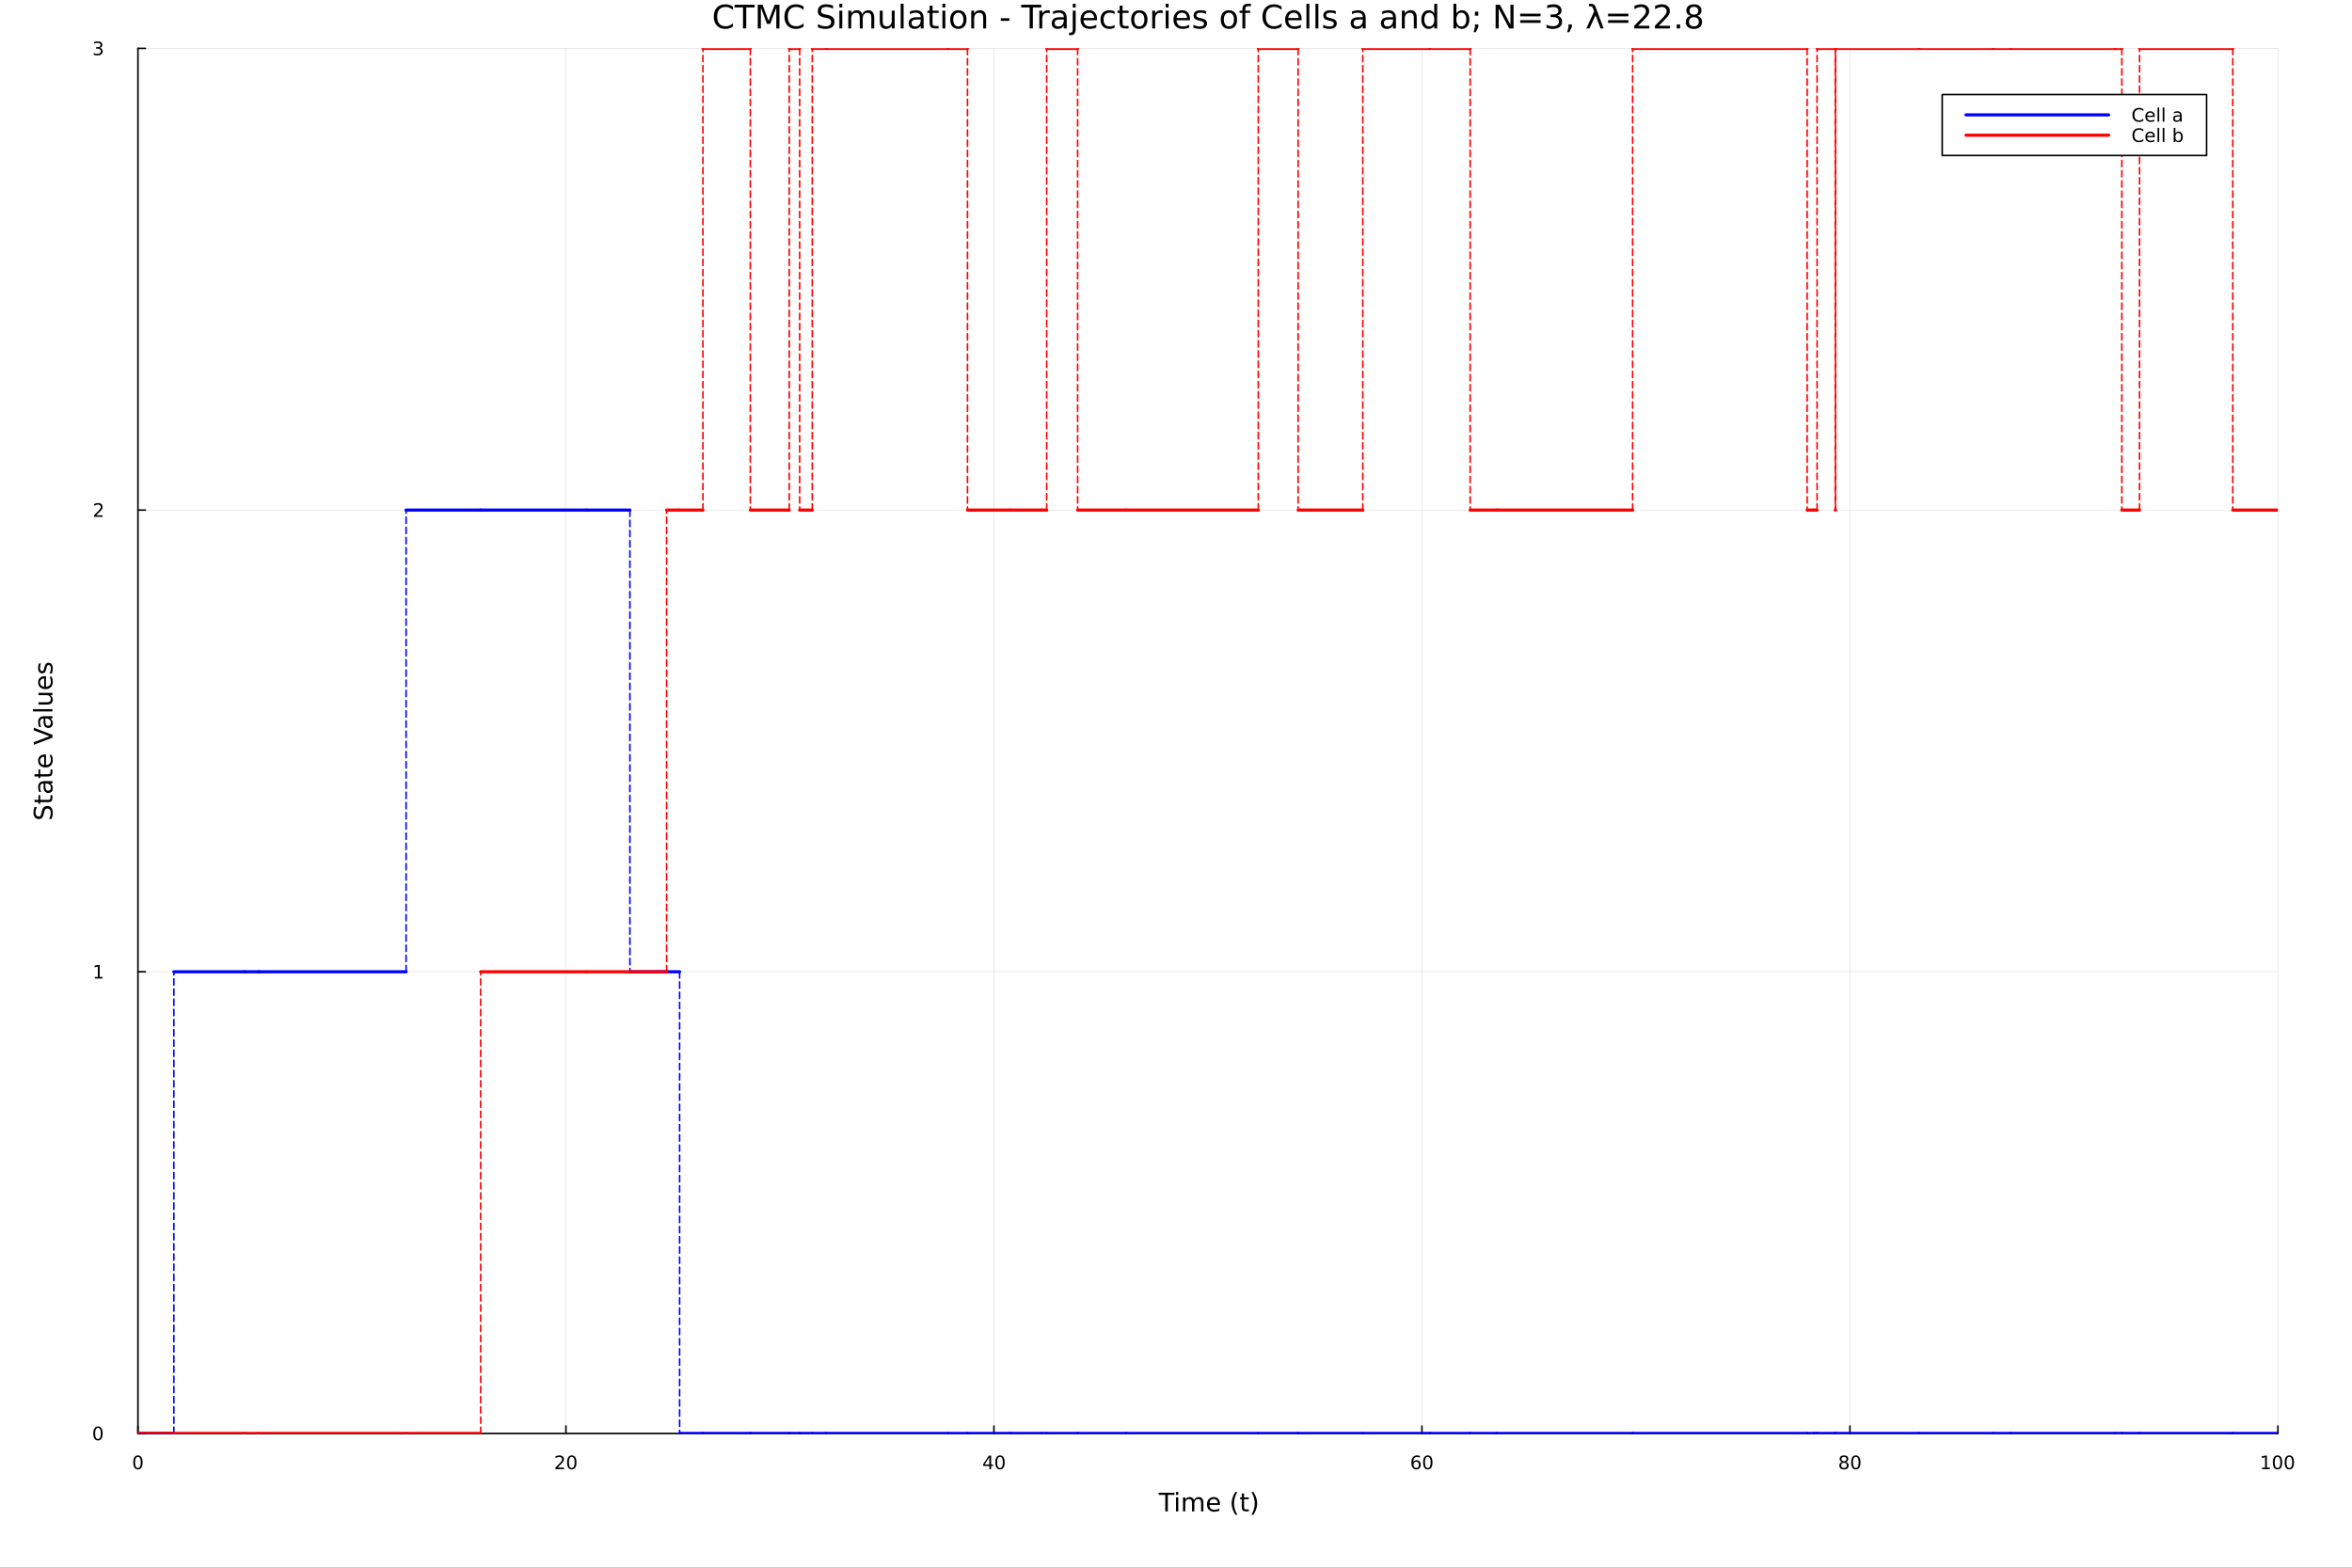 <?xml version="1.0" encoding="utf-8"?>
<svg xmlns="http://www.w3.org/2000/svg" xmlns:xlink="http://www.w3.org/1999/xlink" width="1500" height="1000" viewBox="0 0 6000 4000">
<rect x="0" y="0" width="6000" height="4000" fill="#333333" stroke="none"/>
<defs>
  <clipPath id="clip910">
    <rect x="0" y="0" width="6000" height="4000"/>
  </clipPath>
</defs>
<path clip-path="url(#clip910)" d="M0 4000 L6000 4000 L6000 2.22045e-13 L0 2.22045e-13  Z" fill="#ffffff" fill-rule="evenodd" fill-opacity="1"/>
<defs>
  <clipPath id="clip911">
    <rect x="1200" y="0" width="4201" height="4000"/>
  </clipPath>
</defs>
<path clip-path="url(#clip910)" d="M351.881 3657.45 L5811.02 3657.45 L5811.02 123.472 L351.881 123.472  Z" fill="#ffffff" fill-rule="evenodd" fill-opacity="1"/>
<defs>
  <clipPath id="clip912">
    <rect x="351" y="123" width="5460" height="3535"/>
  </clipPath>
</defs>
<polyline clip-path="url(#clip912)" style="stroke:#000000; stroke-linecap:round; stroke-linejoin:round; stroke-width:2; stroke-opacity:0.1; fill:none" points="351.881,3657.45 351.881,123.472 "/>
<polyline clip-path="url(#clip912)" style="stroke:#000000; stroke-linecap:round; stroke-linejoin:round; stroke-width:2; stroke-opacity:0.1; fill:none" points="1443.71,3657.45 1443.71,123.472 "/>
<polyline clip-path="url(#clip912)" style="stroke:#000000; stroke-linecap:round; stroke-linejoin:round; stroke-width:2; stroke-opacity:0.1; fill:none" points="2535.54,3657.45 2535.54,123.472 "/>
<polyline clip-path="url(#clip912)" style="stroke:#000000; stroke-linecap:round; stroke-linejoin:round; stroke-width:2; stroke-opacity:0.1; fill:none" points="3627.37,3657.45 3627.37,123.472 "/>
<polyline clip-path="url(#clip912)" style="stroke:#000000; stroke-linecap:round; stroke-linejoin:round; stroke-width:2; stroke-opacity:0.1; fill:none" points="4719.2,3657.45 4719.2,123.472 "/>
<polyline clip-path="url(#clip912)" style="stroke:#000000; stroke-linecap:round; stroke-linejoin:round; stroke-width:2; stroke-opacity:0.1; fill:none" points="5811.02,3657.45 5811.02,123.472 "/>
<polyline clip-path="url(#clip912)" style="stroke:#000000; stroke-linecap:round; stroke-linejoin:round; stroke-width:2; stroke-opacity:0.1; fill:none" points="351.881,3657.45 5811.02,3657.45 "/>
<polyline clip-path="url(#clip912)" style="stroke:#000000; stroke-linecap:round; stroke-linejoin:round; stroke-width:2; stroke-opacity:0.1; fill:none" points="351.881,2479.46 5811.02,2479.46 "/>
<polyline clip-path="url(#clip912)" style="stroke:#000000; stroke-linecap:round; stroke-linejoin:round; stroke-width:2; stroke-opacity:0.1; fill:none" points="351.881,1301.46 5811.02,1301.46 "/>
<polyline clip-path="url(#clip912)" style="stroke:#000000; stroke-linecap:round; stroke-linejoin:round; stroke-width:2; stroke-opacity:0.1; fill:none" points="351.881,123.472 5811.02,123.472 "/>
<polyline clip-path="url(#clip910)" style="stroke:#000000; stroke-linecap:round; stroke-linejoin:round; stroke-width:4; stroke-opacity:1; fill:none" points="351.881,3657.45 5811.02,3657.45 "/>
<polyline clip-path="url(#clip910)" style="stroke:#000000; stroke-linecap:round; stroke-linejoin:round; stroke-width:4; stroke-opacity:1; fill:none" points="351.881,3657.45 351.881,3638.55 "/>
<polyline clip-path="url(#clip910)" style="stroke:#000000; stroke-linecap:round; stroke-linejoin:round; stroke-width:4; stroke-opacity:1; fill:none" points="1443.71,3657.45 1443.71,3638.55 "/>
<polyline clip-path="url(#clip910)" style="stroke:#000000; stroke-linecap:round; stroke-linejoin:round; stroke-width:4; stroke-opacity:1; fill:none" points="2535.54,3657.45 2535.54,3638.55 "/>
<polyline clip-path="url(#clip910)" style="stroke:#000000; stroke-linecap:round; stroke-linejoin:round; stroke-width:4; stroke-opacity:1; fill:none" points="3627.37,3657.45 3627.37,3638.55 "/>
<polyline clip-path="url(#clip910)" style="stroke:#000000; stroke-linecap:round; stroke-linejoin:round; stroke-width:4; stroke-opacity:1; fill:none" points="4719.2,3657.45 4719.2,3638.55 "/>
<polyline clip-path="url(#clip910)" style="stroke:#000000; stroke-linecap:round; stroke-linejoin:round; stroke-width:4; stroke-opacity:1; fill:none" points="5811.02,3657.45 5811.02,3638.55 "/>
<path clip-path="url(#clip910)" d="M351.881 3717.17 Q348.27 3717.17 346.441 3720.73 Q344.636 3724.27 344.636 3731.4 Q344.636 3738.51 346.441 3742.07 Q348.27 3745.62 351.881 3745.62 Q355.515 3745.62 357.321 3742.07 Q359.15 3738.51 359.15 3731.4 Q359.15 3724.27 357.321 3720.73 Q355.515 3717.17 351.881 3717.17 M351.881 3713.46 Q357.691 3713.46 360.747 3718.07 Q363.826 3722.65 363.826 3731.4 Q363.826 3740.13 360.747 3744.74 Q357.691 3749.32 351.881 3749.32 Q346.071 3749.32 342.992 3744.74 Q339.937 3740.13 339.937 3731.4 Q339.937 3722.65 342.992 3718.07 Q346.071 3713.46 351.881 3713.46 Z" fill="#000000" fill-rule="nonzero" fill-opacity="1" /><path clip-path="url(#clip910)" d="M1422.48 3744.71 L1438.8 3744.71 L1438.8 3748.65 L1416.86 3748.65 L1416.86 3744.71 Q1419.52 3741.96 1424.1 3737.33 Q1428.71 3732.68 1429.89 3731.33 Q1432.14 3728.81 1433.02 3727.07 Q1433.92 3725.31 1433.92 3723.62 Q1433.92 3720.87 1431.97 3719.13 Q1430.05 3717.4 1426.95 3717.4 Q1424.75 3717.4 1422.3 3718.16 Q1419.87 3718.93 1417.09 3720.48 L1417.09 3715.75 Q1419.91 3714.62 1422.37 3714.04 Q1424.82 3713.46 1426.86 3713.46 Q1432.23 3713.46 1435.42 3716.15 Q1438.62 3718.83 1438.62 3723.32 Q1438.62 3725.45 1437.81 3727.37 Q1437.02 3729.27 1434.91 3731.87 Q1434.33 3732.54 1431.23 3735.75 Q1428.13 3738.95 1422.48 3744.71 Z" fill="#000000" fill-rule="nonzero" fill-opacity="1" /><path clip-path="url(#clip910)" d="M1458.62 3717.17 Q1455.01 3717.17 1453.18 3720.73 Q1451.37 3724.27 1451.37 3731.4 Q1451.37 3738.51 1453.18 3742.07 Q1455.01 3745.62 1458.62 3745.62 Q1462.25 3745.62 1464.06 3742.07 Q1465.89 3738.51 1465.89 3731.4 Q1465.89 3724.27 1464.06 3720.73 Q1462.25 3717.17 1458.62 3717.17 M1458.62 3713.46 Q1464.43 3713.46 1467.48 3718.07 Q1470.56 3722.65 1470.56 3731.4 Q1470.56 3740.13 1467.48 3744.74 Q1464.43 3749.32 1458.62 3749.32 Q1452.81 3749.32 1449.73 3744.74 Q1446.67 3740.13 1446.67 3731.4 Q1446.67 3722.65 1449.73 3718.07 Q1452.81 3713.46 1458.62 3713.46 Z" fill="#000000" fill-rule="nonzero" fill-opacity="1" /><path clip-path="url(#clip910)" d="M2523.71 3718.16 L2511.9 3736.61 L2523.71 3736.61 L2523.71 3718.16 M2522.48 3714.09 L2528.36 3714.09 L2528.36 3736.61 L2533.29 3736.61 L2533.29 3740.5 L2528.36 3740.5 L2528.36 3748.65 L2523.71 3748.65 L2523.71 3740.5 L2508.11 3740.5 L2508.11 3735.99 L2522.48 3714.09 Z" fill="#000000" fill-rule="nonzero" fill-opacity="1" /><path clip-path="url(#clip910)" d="M2551.02 3717.17 Q2547.41 3717.17 2545.58 3720.73 Q2543.78 3724.27 2543.78 3731.4 Q2543.78 3738.51 2545.58 3742.07 Q2547.41 3745.62 2551.02 3745.62 Q2554.66 3745.62 2556.46 3742.07 Q2558.29 3738.51 2558.29 3731.4 Q2558.29 3724.27 2556.46 3720.73 Q2554.66 3717.17 2551.02 3717.17 M2551.02 3713.46 Q2556.83 3713.46 2559.89 3718.07 Q2562.97 3722.65 2562.97 3731.4 Q2562.97 3740.13 2559.89 3744.74 Q2556.83 3749.32 2551.02 3749.32 Q2545.21 3749.32 2542.14 3744.74 Q2539.08 3740.13 2539.08 3731.4 Q2539.08 3722.65 2542.14 3718.07 Q2545.21 3713.46 2551.02 3713.46 Z" fill="#000000" fill-rule="nonzero" fill-opacity="1" /><path clip-path="url(#clip910)" d="M3612.77 3729.5 Q3609.62 3729.5 3607.77 3731.66 Q3605.94 3733.81 3605.94 3737.56 Q3605.94 3741.29 3607.77 3743.46 Q3609.62 3745.62 3612.77 3745.62 Q3615.92 3745.62 3617.75 3743.46 Q3619.6 3741.29 3619.6 3737.56 Q3619.6 3733.81 3617.75 3731.66 Q3615.92 3729.5 3612.77 3729.5 M3622.05 3714.85 L3622.05 3719.11 Q3620.29 3718.28 3618.49 3717.84 Q3616.71 3717.4 3614.95 3717.4 Q3610.32 3717.4 3607.86 3720.52 Q3605.43 3723.65 3605.09 3729.97 Q3606.45 3727.95 3608.51 3726.89 Q3610.57 3725.8 3613.05 3725.8 Q3618.26 3725.8 3621.27 3728.97 Q3624.3 3732.12 3624.3 3737.56 Q3624.3 3742.88 3621.15 3746.1 Q3618 3749.32 3612.77 3749.32 Q3606.78 3749.32 3603.61 3744.74 Q3600.43 3740.13 3600.43 3731.4 Q3600.43 3723.21 3604.32 3718.35 Q3608.21 3713.46 3614.76 3713.46 Q3616.52 3713.46 3618.3 3713.81 Q3620.11 3714.16 3622.05 3714.85 Z" fill="#000000" fill-rule="nonzero" fill-opacity="1" /><path clip-path="url(#clip910)" d="M3642.35 3717.17 Q3638.74 3717.17 3636.92 3720.73 Q3635.11 3724.27 3635.11 3731.4 Q3635.11 3738.51 3636.92 3742.07 Q3638.74 3745.62 3642.35 3745.62 Q3645.99 3745.62 3647.79 3742.07 Q3649.62 3738.51 3649.62 3731.4 Q3649.62 3724.27 3647.79 3720.73 Q3645.99 3717.17 3642.35 3717.17 M3642.35 3713.46 Q3648.17 3713.46 3651.22 3718.07 Q3654.3 3722.65 3654.3 3731.4 Q3654.3 3740.13 3651.22 3744.74 Q3648.17 3749.32 3642.35 3749.32 Q3636.54 3749.32 3633.47 3744.74 Q3630.41 3740.13 3630.41 3731.4 Q3630.41 3722.65 3633.47 3718.07 Q3636.54 3713.46 3642.35 3713.46 Z" fill="#000000" fill-rule="nonzero" fill-opacity="1" /><path clip-path="url(#clip910)" d="M4704.07 3732.24 Q4700.73 3732.24 4698.81 3734.02 Q4696.92 3735.8 4696.92 3738.93 Q4696.92 3742.05 4698.81 3743.83 Q4700.73 3745.62 4704.07 3745.62 Q4707.4 3745.62 4709.32 3743.83 Q4711.24 3742.03 4711.24 3738.93 Q4711.24 3735.8 4709.32 3734.02 Q4707.42 3732.24 4704.07 3732.24 M4699.39 3730.24 Q4696.38 3729.5 4694.69 3727.44 Q4693.03 3725.38 4693.03 3722.42 Q4693.03 3718.28 4695.97 3715.87 Q4698.93 3713.46 4704.07 3713.46 Q4709.23 3713.46 4712.17 3715.87 Q4715.11 3718.28 4715.11 3722.42 Q4715.11 3725.38 4713.42 3727.44 Q4711.75 3729.5 4708.77 3730.24 Q4712.15 3731.03 4714.02 3733.32 Q4715.92 3735.62 4715.92 3738.93 Q4715.92 3743.95 4712.84 3746.63 Q4709.79 3749.32 4704.07 3749.32 Q4698.35 3749.32 4695.27 3746.63 Q4692.22 3743.95 4692.22 3738.93 Q4692.22 3735.62 4694.11 3733.32 Q4696.01 3731.03 4699.39 3730.24 M4697.68 3722.86 Q4697.68 3725.55 4699.35 3727.05 Q4701.04 3728.56 4704.07 3728.56 Q4707.08 3728.56 4708.77 3727.05 Q4710.48 3725.55 4710.48 3722.86 Q4710.48 3720.18 4708.77 3718.67 Q4707.08 3717.17 4704.07 3717.17 Q4701.04 3717.17 4699.35 3718.67 Q4697.68 3720.18 4697.68 3722.86 Z" fill="#000000" fill-rule="nonzero" fill-opacity="1" /><path clip-path="url(#clip910)" d="M4734.23 3717.17 Q4730.62 3717.17 4728.79 3720.73 Q4726.98 3724.27 4726.98 3731.4 Q4726.98 3738.51 4728.79 3742.07 Q4730.62 3745.62 4734.23 3745.62 Q4737.86 3745.62 4739.67 3742.07 Q4741.5 3738.51 4741.5 3731.4 Q4741.5 3724.27 4739.67 3720.73 Q4737.86 3717.17 4734.23 3717.17 M4734.23 3713.46 Q4740.04 3713.46 4743.1 3718.07 Q4746.17 3722.65 4746.17 3731.4 Q4746.17 3740.13 4743.1 3744.74 Q4740.04 3749.32 4734.23 3749.32 Q4728.42 3749.32 4725.34 3744.74 Q4722.29 3740.13 4722.29 3731.4 Q4722.29 3722.65 4725.34 3718.07 Q4728.42 3713.46 4734.23 3713.46 Z" fill="#000000" fill-rule="nonzero" fill-opacity="1" /><path clip-path="url(#clip910)" d="M5770.63 3744.71 L5778.27 3744.71 L5778.27 3718.35 L5769.96 3720.01 L5769.96 3715.75 L5778.22 3714.09 L5782.9 3714.09 L5782.9 3744.71 L5790.54 3744.71 L5790.54 3748.65 L5770.63 3748.65 L5770.63 3744.71 Z" fill="#000000" fill-rule="nonzero" fill-opacity="1" /><path clip-path="url(#clip910)" d="M5809.98 3717.17 Q5806.37 3717.17 5804.54 3720.73 Q5802.74 3724.27 5802.74 3731.4 Q5802.74 3738.51 5804.54 3742.07 Q5806.37 3745.62 5809.98 3745.62 Q5813.62 3745.62 5815.42 3742.07 Q5817.25 3738.51 5817.25 3731.4 Q5817.25 3724.27 5815.42 3720.73 Q5813.62 3717.17 5809.98 3717.17 M5809.98 3713.46 Q5815.79 3713.46 5818.85 3718.07 Q5821.93 3722.65 5821.93 3731.4 Q5821.93 3740.13 5818.85 3744.74 Q5815.79 3749.32 5809.98 3749.32 Q5804.17 3749.32 5801.09 3744.74 Q5798.04 3740.13 5798.04 3731.4 Q5798.04 3722.65 5801.09 3718.07 Q5804.17 3713.46 5809.98 3713.46 Z" fill="#000000" fill-rule="nonzero" fill-opacity="1" /><path clip-path="url(#clip910)" d="M5840.14 3717.17 Q5836.53 3717.17 5834.7 3720.73 Q5832.9 3724.27 5832.9 3731.4 Q5832.9 3738.51 5834.7 3742.07 Q5836.53 3745.62 5840.14 3745.62 Q5843.78 3745.62 5845.58 3742.07 Q5847.41 3738.51 5847.41 3731.4 Q5847.41 3724.27 5845.58 3720.73 Q5843.78 3717.17 5840.14 3717.17 M5840.14 3713.46 Q5845.95 3713.46 5849.01 3718.07 Q5852.09 3722.65 5852.09 3731.4 Q5852.09 3740.13 5849.01 3744.74 Q5845.95 3749.32 5840.14 3749.32 Q5834.33 3749.32 5831.25 3744.74 Q5828.2 3740.13 5828.2 3731.4 Q5828.2 3722.65 5831.25 3718.07 Q5834.33 3713.46 5840.14 3713.46 Z" fill="#000000" fill-rule="nonzero" fill-opacity="1" /><path clip-path="url(#clip910)" d="M2955.83 3808.79 L2996.02 3808.79 L2996.02 3814.2 L2979.16 3814.2 L2979.16 3856.31 L2972.69 3856.31 L2972.69 3814.2 L2955.83 3814.2 L2955.83 3808.79 Z" fill="#000000" fill-rule="nonzero" fill-opacity="1" /><path clip-path="url(#clip910)" d="M2999.97 3820.66 L3005.83 3820.66 L3005.83 3856.31 L2999.97 3856.31 L2999.97 3820.66 M2999.97 3806.79 L3005.83 3806.79 L3005.83 3814.2 L2999.97 3814.2 L2999.97 3806.79 Z" fill="#000000" fill-rule="nonzero" fill-opacity="1" /><path clip-path="url(#clip910)" d="M3045.84 3827.51 Q3048.03 3823.56 3051.09 3821.68 Q3054.14 3819.8 3058.28 3819.8 Q3063.85 3819.8 3066.87 3823.72 Q3069.9 3827.6 3069.9 3834.8 L3069.9 3856.31 L3064.01 3856.31 L3064.01 3834.99 Q3064.01 3829.86 3062.2 3827.38 Q3060.38 3824.9 3056.66 3824.9 Q3052.11 3824.9 3049.46 3827.92 Q3046.82 3830.94 3046.82 3836.16 L3046.82 3856.31 L3040.93 3856.31 L3040.93 3834.99 Q3040.93 3829.83 3039.12 3827.38 Q3037.31 3824.9 3033.52 3824.9 Q3029.03 3824.9 3026.39 3827.95 Q3023.75 3830.98 3023.75 3836.16 L3023.75 3856.31 L3017.86 3856.31 L3017.86 3820.66 L3023.75 3820.66 L3023.75 3826.2 Q3025.75 3822.92 3028.55 3821.36 Q3031.35 3819.8 3035.21 3819.8 Q3039.09 3819.8 3041.79 3821.78 Q3044.53 3823.75 3045.84 3827.51 Z" fill="#000000" fill-rule="nonzero" fill-opacity="1" /><path clip-path="url(#clip910)" d="M3112.07 3837.02 L3112.07 3839.89 L3085.14 3839.89 Q3085.53 3845.94 3088.77 3849.12 Q3092.05 3852.27 3097.88 3852.27 Q3101.25 3852.27 3104.4 3851.44 Q3107.58 3850.61 3110.7 3848.96 L3110.7 3854.5 Q3107.55 3855.83 3104.24 3856.53 Q3100.93 3857.23 3097.53 3857.23 Q3089 3857.23 3084 3852.27 Q3079.03 3847.3 3079.03 3838.84 Q3079.03 3830.08 3083.74 3824.96 Q3088.49 3819.8 3096.51 3819.8 Q3103.7 3819.8 3107.87 3824.45 Q3112.07 3829.07 3112.07 3837.02 M3106.22 3835.3 Q3106.15 3830.5 3103.51 3827.63 Q3100.9 3824.77 3096.57 3824.77 Q3091.67 3824.77 3088.71 3827.54 Q3085.78 3830.31 3085.34 3835.34 L3106.22 3835.3 Z" fill="#000000" fill-rule="nonzero" fill-opacity="1" /><path clip-path="url(#clip910)" d="M3156.47 3806.85 Q3152.21 3814.17 3150.14 3821.33 Q3148.07 3828.49 3148.07 3835.85 Q3148.07 3843.2 3150.14 3850.42 Q3152.24 3857.62 3156.47 3864.91 L3151.38 3864.91 Q3146.61 3857.43 3144.22 3850.2 Q3141.86 3842.98 3141.86 3835.85 Q3141.86 3828.75 3144.22 3821.55 Q3146.57 3814.36 3151.38 3806.85 L3156.47 3806.85 Z" fill="#000000" fill-rule="nonzero" fill-opacity="1" /><path clip-path="url(#clip910)" d="M3173.63 3810.54 L3173.63 3820.66 L3185.69 3820.66 L3185.69 3825.22 L3173.63 3825.22 L3173.63 3844.57 Q3173.63 3848.93 3174.81 3850.17 Q3176.01 3851.41 3179.68 3851.41 L3185.69 3851.41 L3185.69 3856.31 L3179.68 3856.31 Q3172.9 3856.31 3170.32 3853.8 Q3167.74 3851.25 3167.74 3844.57 L3167.74 3825.22 L3163.44 3825.22 L3163.44 3820.66 L3167.74 3820.66 L3167.74 3810.54 L3173.63 3810.54 Z" fill="#000000" fill-rule="nonzero" fill-opacity="1" /><path clip-path="url(#clip910)" d="M3192.47 3806.85 L3197.56 3806.85 Q3202.34 3814.36 3204.69 3821.55 Q3207.08 3828.75 3207.08 3835.85 Q3207.08 3842.98 3204.69 3850.2 Q3202.34 3857.43 3197.56 3864.91 L3192.47 3864.91 Q3196.7 3857.62 3198.77 3850.42 Q3200.87 3843.2 3200.87 3835.85 Q3200.87 3828.49 3198.77 3821.33 Q3196.7 3814.17 3192.47 3806.85 Z" fill="#000000" fill-rule="nonzero" fill-opacity="1" /><polyline clip-path="url(#clip910)" style="stroke:#000000; stroke-linecap:round; stroke-linejoin:round; stroke-width:4; stroke-opacity:1; fill:none" points="351.881,3657.45 351.881,123.472 "/>
<polyline clip-path="url(#clip910)" style="stroke:#000000; stroke-linecap:round; stroke-linejoin:round; stroke-width:4; stroke-opacity:1; fill:none" points="351.881,3657.45 370.779,3657.45 "/>
<polyline clip-path="url(#clip910)" style="stroke:#000000; stroke-linecap:round; stroke-linejoin:round; stroke-width:4; stroke-opacity:1; fill:none" points="351.881,2479.46 370.779,2479.46 "/>
<polyline clip-path="url(#clip910)" style="stroke:#000000; stroke-linecap:round; stroke-linejoin:round; stroke-width:4; stroke-opacity:1; fill:none" points="351.881,1301.46 370.779,1301.46 "/>
<polyline clip-path="url(#clip910)" style="stroke:#000000; stroke-linecap:round; stroke-linejoin:round; stroke-width:4; stroke-opacity:1; fill:none" points="351.881,123.472 370.779,123.472 "/>
<path clip-path="url(#clip910)" d="M249.937 3643.25 Q246.326 3643.25 244.497 3646.81 Q242.691 3650.35 242.691 3657.48 Q242.691 3664.59 244.497 3668.15 Q246.326 3671.7 249.937 3671.7 Q253.571 3671.7 255.377 3668.15 Q257.205 3664.59 257.205 3657.48 Q257.205 3650.35 255.377 3646.81 Q253.571 3643.25 249.937 3643.25 M249.937 3639.54 Q255.747 3639.54 258.803 3644.15 Q261.881 3648.73 261.881 3657.48 Q261.881 3666.21 258.803 3670.82 Q255.747 3675.4 249.937 3675.4 Q244.127 3675.4 241.048 3670.82 Q237.992 3666.21 237.992 3657.48 Q237.992 3648.73 241.048 3644.15 Q244.127 3639.54 249.937 3639.54 Z" fill="#000000" fill-rule="nonzero" fill-opacity="1" /><path clip-path="url(#clip910)" d="M241.974 2492.8 L249.613 2492.8 L249.613 2466.43 L241.303 2468.1 L241.303 2463.84 L249.566 2462.18 L254.242 2462.18 L254.242 2492.8 L261.881 2492.8 L261.881 2496.74 L241.974 2496.74 L241.974 2492.8 Z" fill="#000000" fill-rule="nonzero" fill-opacity="1" /><path clip-path="url(#clip910)" d="M245.562 1314.81 L261.881 1314.81 L261.881 1318.74 L239.937 1318.74 L239.937 1314.81 Q242.599 1312.05 247.182 1307.42 Q251.789 1302.77 252.969 1301.43 Q255.215 1298.91 256.094 1297.17 Q256.997 1295.41 256.997 1293.72 Q256.997 1290.97 255.053 1289.23 Q253.131 1287.49 250.029 1287.49 Q247.83 1287.49 245.377 1288.26 Q242.946 1289.02 240.168 1290.57 L240.168 1285.85 Q242.992 1284.72 245.446 1284.14 Q247.9 1283.56 249.937 1283.56 Q255.307 1283.56 258.502 1286.24 Q261.696 1288.93 261.696 1293.42 Q261.696 1295.55 260.886 1297.47 Q260.099 1299.37 257.992 1301.96 Q257.414 1302.63 254.312 1305.85 Q251.21 1309.04 245.562 1314.81 Z" fill="#000000" fill-rule="nonzero" fill-opacity="1" /><path clip-path="url(#clip910)" d="M254.752 122.118 Q258.108 122.836 259.983 125.104 Q261.881 127.373 261.881 130.706 Q261.881 135.822 258.363 138.623 Q254.844 141.423 248.363 141.423 Q246.187 141.423 243.872 140.984 Q241.58 140.567 239.127 139.71 L239.127 135.197 Q241.071 136.331 243.386 136.91 Q245.701 137.488 248.224 137.488 Q252.622 137.488 254.914 135.752 Q257.228 134.016 257.228 130.706 Q257.228 127.65 255.076 125.937 Q252.946 124.201 249.127 124.201 L245.099 124.201 L245.099 120.359 L249.312 120.359 Q252.761 120.359 254.59 118.993 Q256.418 117.604 256.418 115.012 Q256.418 112.35 254.52 110.937 Q252.645 109.502 249.127 109.502 Q247.205 109.502 245.006 109.919 Q242.807 110.336 240.168 111.215 L240.168 107.049 Q242.83 106.308 245.145 105.937 Q247.483 105.567 249.543 105.567 Q254.867 105.567 257.969 107.998 Q261.071 110.405 261.071 114.525 Q261.071 117.396 259.428 119.386 Q257.784 121.354 254.752 122.118 Z" fill="#000000" fill-rule="nonzero" fill-opacity="1" /><path clip-path="url(#clip910)" d="M87.776 2059.25 L94.046 2059.25 Q92.296 2062.91 91.436 2066.15 Q90.577 2069.4 90.577 2072.42 Q90.577 2077.68 92.614 2080.54 Q94.651 2083.37 98.407 2083.37 Q101.558 2083.37 103.181 2081.49 Q104.772 2079.58 105.759 2074.3 L106.555 2070.42 Q107.924 2063.23 111.393 2059.82 Q114.83 2056.38 120.623 2056.38 Q127.53 2056.38 131.095 2061.03 Q134.659 2065.64 134.659 2074.59 Q134.659 2077.96 133.896 2081.78 Q133.132 2085.57 131.636 2089.64 L125.015 2089.64 Q127.212 2085.73 128.326 2081.97 Q129.44 2078.22 129.44 2074.59 Q129.44 2069.08 127.275 2066.09 Q125.111 2063.1 121.101 2063.1 Q117.599 2063.1 115.626 2065.26 Q113.653 2067.39 112.666 2072.3 L111.902 2076.21 Q110.47 2083.4 107.414 2086.62 Q104.359 2089.83 98.916 2089.83 Q92.614 2089.83 88.986 2085.41 Q85.357 2080.95 85.357 2073.16 Q85.357 2069.81 85.962 2066.34 Q86.567 2062.88 87.776 2059.25 Z" fill="#000000" fill-rule="nonzero" fill-opacity="1" /><path clip-path="url(#clip910)" d="M87.967 2040.82 L98.088 2040.82 L98.088 2028.75 L102.64 2028.75 L102.64 2040.82 L121.992 2040.82 Q126.352 2040.82 127.594 2039.64 Q128.835 2038.43 128.835 2034.77 L128.835 2028.75 L133.736 2028.75 L133.736 2034.77 Q133.736 2041.55 131.222 2044.13 Q128.676 2046.71 121.992 2046.71 L102.64 2046.71 L102.64 2051 L98.088 2051 L98.088 2046.71 L87.967 2046.71 L87.967 2040.82 Z" fill="#000000" fill-rule="nonzero" fill-opacity="1" /><path clip-path="url(#clip910)" d="M115.817 2004.85 Q115.817 2011.95 117.44 2014.69 Q119.063 2017.42 122.978 2017.42 Q126.098 2017.42 127.944 2015.39 Q129.758 2013.32 129.758 2009.79 Q129.758 2004.92 126.32 2001.99 Q122.851 1999.03 117.122 1999.03 L115.817 1999.03 L115.817 2004.85 M113.398 1993.17 L133.736 1993.17 L133.736 1999.03 L128.326 1999.03 Q131.572 2001.03 133.132 2004.02 Q134.659 2007.02 134.659 2011.34 Q134.659 2016.82 131.604 2020.07 Q128.517 2023.28 123.36 2023.28 Q117.345 2023.28 114.289 2019.27 Q111.234 2015.23 111.234 2007.24 L111.234 1999.03 L110.661 1999.03 Q106.619 1999.03 104.422 2001.7 Q102.194 2004.34 102.194 2009.15 Q102.194 2012.2 102.926 2015.1 Q103.658 2018 105.123 2020.67 L99.712 2020.67 Q98.47 2017.46 97.866 2014.43 Q97.229 2011.41 97.229 2008.54 Q97.229 2000.81 101.24 1996.99 Q105.25 1993.17 113.398 1993.17 Z" fill="#000000" fill-rule="nonzero" fill-opacity="1" /><path clip-path="url(#clip910)" d="M87.967 1975.31 L98.088 1975.31 L98.088 1963.25 L102.64 1963.25 L102.64 1975.31 L121.992 1975.31 Q126.352 1975.31 127.594 1974.14 Q128.835 1972.93 128.835 1969.27 L128.835 1963.25 L133.736 1963.25 L133.736 1969.27 Q133.736 1976.05 131.222 1978.62 Q128.676 1981.2 121.992 1981.2 L102.64 1981.2 L102.64 1985.5 L98.088 1985.5 L98.088 1981.2 L87.967 1981.2 L87.967 1975.31 Z" fill="#000000" fill-rule="nonzero" fill-opacity="1" /><path clip-path="url(#clip910)" d="M114.448 1925.06 L117.313 1925.06 L117.313 1951.98 Q123.36 1951.6 126.543 1948.36 Q129.694 1945.08 129.694 1939.25 Q129.694 1935.88 128.867 1932.73 Q128.039 1929.55 126.384 1926.43 L131.922 1926.43 Q133.259 1929.58 133.959 1932.89 Q134.659 1936.2 134.659 1939.6 Q134.659 1948.13 129.694 1953.13 Q124.729 1958.1 116.263 1958.1 Q107.51 1958.1 102.385 1953.38 Q97.229 1948.64 97.229 1940.62 Q97.229 1933.43 101.876 1929.26 Q106.491 1925.06 114.448 1925.06 M112.73 1930.91 Q107.924 1930.98 105.059 1933.62 Q102.194 1936.23 102.194 1940.56 Q102.194 1945.46 104.963 1948.42 Q107.733 1951.35 112.761 1951.79 L112.73 1930.91 Z" fill="#000000" fill-rule="nonzero" fill-opacity="1" /><path clip-path="url(#clip910)" d="M133.736 1882.22 L86.216 1900.36 L86.216 1893.64 L126.225 1878.59 L86.216 1863.5 L86.216 1856.82 L133.736 1874.93 L133.736 1882.22 Z" fill="#000000" fill-rule="nonzero" fill-opacity="1" /><path clip-path="url(#clip910)" d="M115.817 1838.99 Q115.817 1846.09 117.44 1848.83 Q119.063 1851.57 122.978 1851.57 Q126.098 1851.57 127.944 1849.53 Q129.758 1847.46 129.758 1843.93 Q129.758 1839.06 126.32 1836.13 Q122.851 1833.17 117.122 1833.17 L115.817 1833.17 L115.817 1838.99 M113.398 1827.31 L133.736 1827.31 L133.736 1833.17 L128.326 1833.17 Q131.572 1835.17 133.132 1838.17 Q134.659 1841.16 134.659 1845.49 Q134.659 1850.96 131.604 1854.21 Q128.517 1857.42 123.36 1857.42 Q117.345 1857.42 114.289 1853.41 Q111.234 1849.37 111.234 1841.38 L111.234 1833.17 L110.661 1833.17 Q106.619 1833.17 104.422 1835.84 Q102.194 1838.48 102.194 1843.29 Q102.194 1846.35 102.926 1849.24 Q103.658 1852.14 105.123 1854.81 L99.712 1854.81 Q98.47 1851.6 97.866 1848.57 Q97.229 1845.55 97.229 1842.69 Q97.229 1834.95 101.24 1831.13 Q105.25 1827.31 113.398 1827.31 Z" fill="#000000" fill-rule="nonzero" fill-opacity="1" /><path clip-path="url(#clip910)" d="M84.211 1815.25 L84.211 1809.39 L133.736 1809.39 L133.736 1815.25 L84.211 1815.25 Z" fill="#000000" fill-rule="nonzero" fill-opacity="1" /><path clip-path="url(#clip910)" d="M119.668 1797.74 L98.088 1797.74 L98.088 1791.89 L119.445 1791.89 Q124.506 1791.89 127.052 1789.91 Q129.567 1787.94 129.567 1783.99 Q129.567 1779.25 126.543 1776.51 Q123.519 1773.74 118.3 1773.74 L98.088 1773.74 L98.088 1767.89 L133.736 1767.89 L133.736 1773.74 L128.262 1773.74 Q131.508 1775.88 133.1 1778.71 Q134.659 1781.51 134.659 1785.23 Q134.659 1791.38 130.84 1794.56 Q127.021 1797.74 119.668 1797.74 M97.229 1783.01 L97.229 1783.01 Z" fill="#000000" fill-rule="nonzero" fill-opacity="1" /><path clip-path="url(#clip910)" d="M114.448 1725.33 L117.313 1725.33 L117.313 1752.26 Q123.36 1751.88 126.543 1748.63 Q129.694 1745.35 129.694 1739.53 Q129.694 1736.16 128.867 1733 Q128.039 1729.82 126.384 1726.7 L131.922 1726.7 Q133.259 1729.85 133.959 1733.16 Q134.659 1736.47 134.659 1739.88 Q134.659 1748.41 129.694 1753.41 Q124.729 1758.37 116.263 1758.37 Q107.51 1758.37 102.385 1753.66 Q97.229 1748.92 97.229 1740.9 Q97.229 1733.7 101.876 1729.53 Q106.491 1725.33 114.448 1725.33 M112.73 1731.19 Q107.924 1731.25 105.059 1733.9 Q102.194 1736.51 102.194 1740.83 Q102.194 1745.74 104.963 1748.7 Q107.733 1751.62 112.761 1752.07 L112.73 1731.19 Z" fill="#000000" fill-rule="nonzero" fill-opacity="1" /><path clip-path="url(#clip910)" d="M99.139 1693 L104.677 1693 Q103.404 1695.48 102.767 1698.15 Q102.131 1700.83 102.131 1703.69 Q102.131 1708.05 103.468 1710.25 Q104.804 1712.41 107.478 1712.41 Q109.515 1712.41 110.693 1710.85 Q111.838 1709.29 112.889 1704.58 L113.334 1702.58 Q114.671 1696.34 117.122 1693.73 Q119.541 1691.09 123.901 1691.09 Q128.867 1691.09 131.763 1695.03 Q134.659 1698.95 134.659 1705.82 Q134.659 1708.69 134.087 1711.81 Q133.545 1714.89 132.431 1718.33 L126.384 1718.33 Q128.071 1715.08 128.93 1711.93 Q129.758 1708.78 129.758 1705.7 Q129.758 1701.56 128.357 1699.33 Q126.925 1697.1 124.347 1697.1 Q121.96 1697.1 120.687 1698.72 Q119.414 1700.32 118.236 1705.76 L117.759 1707.8 Q116.613 1713.24 114.257 1715.66 Q111.87 1718.08 107.733 1718.08 Q102.704 1718.08 99.966 1714.51 Q97.229 1710.95 97.229 1704.39 Q97.229 1701.14 97.707 1698.28 Q98.184 1695.41 99.139 1693 Z" fill="#000000" fill-rule="nonzero" fill-opacity="1" /><path clip-path="url(#clip910)" d="M1869.71 16.755 L1869.71 25.383 Q1865.57 21.535 1860.87 19.631 Q1856.22 17.727 1850.95 17.727 Q1840.58 17.727 1835.07 24.087 Q1829.56 30.406 1829.56 42.397 Q1829.56 54.347 1835.07 60.707 Q1840.58 67.026 1850.95 67.026 Q1856.22 67.026 1860.87 65.122 Q1865.57 63.218 1869.71 59.37 L1869.71 67.918 Q1865.41 70.834 1860.59 72.292 Q1855.81 73.751 1850.46 73.751 Q1836.73 73.751 1828.83 65.365 Q1820.93 56.94 1820.93 42.397 Q1820.93 27.814 1828.83 19.428 Q1836.73 11.002 1850.46 11.002 Q1855.89 11.002 1860.67 12.461 Q1865.49 13.878 1869.71 16.755 Z" fill="#000000" fill-rule="nonzero" fill-opacity="1" /><path clip-path="url(#clip910)" d="M1873.96 12.096 L1925.12 12.096 L1925.12 18.983 L1903.65 18.983 L1903.65 72.576 L1895.43 72.576 L1895.43 18.983 L1873.96 18.983 L1873.96 12.096 Z" fill="#000000" fill-rule="nonzero" fill-opacity="1" /><path clip-path="url(#clip910)" d="M1933.02 12.096 L1945.21 12.096 L1960.65 53.253 L1976.16 12.096 L1988.36 12.096 L1988.36 72.576 L1980.38 72.576 L1980.38 19.469 L1964.78 60.95 L1956.56 60.95 L1940.96 19.469 L1940.96 72.576 L1933.02 72.576 L1933.02 12.096 Z" fill="#000000" fill-rule="nonzero" fill-opacity="1" /><path clip-path="url(#clip910)" d="M2049.89 16.755 L2049.89 25.383 Q2045.76 21.535 2041.06 19.631 Q2036.4 17.727 2031.13 17.727 Q2020.76 17.727 2015.25 24.087 Q2009.75 30.406 2009.75 42.397 Q2009.75 54.347 2015.25 60.707 Q2020.76 67.026 2031.13 67.026 Q2036.4 67.026 2041.06 65.122 Q2045.76 63.218 2049.89 59.37 L2049.89 67.918 Q2045.6 70.834 2040.78 72.292 Q2036 73.751 2030.65 73.751 Q2016.92 73.751 2009.02 65.365 Q2001.12 56.94 2001.12 42.397 Q2001.12 27.814 2009.02 19.428 Q2016.92 11.002 2030.65 11.002 Q2036.08 11.002 2040.86 12.461 Q2045.68 13.878 2049.89 16.755 Z" fill="#000000" fill-rule="nonzero" fill-opacity="1" /><path clip-path="url(#clip910)" d="M2125.16 14.081 L2125.16 22.061 Q2120.5 19.833 2116.36 18.739 Q2112.23 17.646 2108.38 17.646 Q2101.7 17.646 2098.05 20.238 Q2094.45 22.831 2094.45 27.611 Q2094.45 31.621 2096.84 33.687 Q2099.27 35.713 2105.99 36.969 L2110.94 37.981 Q2120.09 39.723 2124.43 44.139 Q2128.8 48.514 2128.8 55.886 Q2128.8 64.677 2122.89 69.214 Q2117.01 73.751 2105.63 73.751 Q2101.34 73.751 2096.48 72.778 Q2091.65 71.806 2086.47 69.902 L2086.47 61.477 Q2091.45 64.272 2096.23 65.689 Q2101.01 67.107 2105.63 67.107 Q2112.64 67.107 2116.45 64.353 Q2120.25 61.598 2120.25 56.494 Q2120.25 52.038 2117.5 49.526 Q2114.79 47.015 2108.55 45.759 L2103.56 44.787 Q2094.41 42.964 2090.32 39.075 Q2086.23 35.186 2086.23 28.259 Q2086.23 20.238 2091.86 15.62 Q2097.53 11.002 2107.45 11.002 Q2111.71 11.002 2116.12 11.772 Q2120.54 12.542 2125.16 14.081 Z" fill="#000000" fill-rule="nonzero" fill-opacity="1" /><path clip-path="url(#clip910)" d="M2141.24 27.206 L2148.69 27.206 L2148.69 72.576 L2141.24 72.576 L2141.24 27.206 M2141.24 9.544 L2148.69 9.544 L2148.69 18.983 L2141.24 18.983 L2141.24 9.544 Z" fill="#000000" fill-rule="nonzero" fill-opacity="1" /><path clip-path="url(#clip910)" d="M2199.61 35.915 Q2202.41 30.892 2206.3 28.502 Q2210.18 26.112 2215.45 26.112 Q2222.54 26.112 2226.39 31.095 Q2230.24 36.037 2230.24 45.192 L2230.24 72.576 L2222.74 72.576 L2222.74 45.435 Q2222.74 38.913 2220.43 35.753 Q2218.12 32.594 2213.38 32.594 Q2207.59 32.594 2204.23 36.442 Q2200.87 40.29 2200.87 46.934 L2200.87 72.576 L2193.37 72.576 L2193.37 45.435 Q2193.37 38.873 2191.06 35.753 Q2188.75 32.594 2183.93 32.594 Q2178.22 32.594 2174.86 36.482 Q2171.5 40.331 2171.5 46.934 L2171.5 72.576 L2164 72.576 L2164 27.206 L2171.5 27.206 L2171.5 34.254 Q2174.05 30.082 2177.61 28.097 Q2181.18 26.112 2186.08 26.112 Q2191.02 26.112 2194.47 28.624 Q2197.95 31.135 2199.61 35.915 Z" fill="#000000" fill-rule="nonzero" fill-opacity="1" /><path clip-path="url(#clip910)" d="M2244.33 54.671 L2244.33 27.206 L2251.79 27.206 L2251.79 54.387 Q2251.79 60.828 2254.3 64.069 Q2256.81 67.269 2261.83 67.269 Q2267.87 67.269 2271.35 63.421 Q2274.88 59.573 2274.88 52.929 L2274.88 27.206 L2282.33 27.206 L2282.33 72.576 L2274.88 72.576 L2274.88 65.608 Q2272.16 69.74 2268.56 71.766 Q2264.99 73.751 2260.25 73.751 Q2252.43 73.751 2248.38 68.89 Q2244.33 64.029 2244.33 54.671 M2263.09 26.112 L2263.09 26.112 Z" fill="#000000" fill-rule="nonzero" fill-opacity="1" /><path clip-path="url(#clip910)" d="M2297.68 9.544 L2305.14 9.544 L2305.14 72.576 L2297.68 72.576 L2297.68 9.544 Z" fill="#000000" fill-rule="nonzero" fill-opacity="1" /><path clip-path="url(#clip910)" d="M2341.35 49.769 Q2332.32 49.769 2328.83 51.835 Q2325.35 53.901 2325.35 58.884 Q2325.35 62.854 2327.94 65.203 Q2330.58 67.512 2335.07 67.512 Q2341.27 67.512 2345 63.137 Q2348.77 58.722 2348.77 51.43 L2348.77 49.769 L2341.35 49.769 M2356.22 46.691 L2356.22 72.576 L2348.77 72.576 L2348.77 65.689 Q2346.21 69.821 2342.41 71.806 Q2338.6 73.751 2333.09 73.751 Q2326.12 73.751 2321.99 69.862 Q2317.9 65.933 2317.9 59.37 Q2317.9 51.714 2323 47.825 Q2328.15 43.936 2338.31 43.936 L2348.77 43.936 L2348.77 43.207 Q2348.77 38.062 2345.36 35.267 Q2342 32.431 2335.88 32.431 Q2331.99 32.431 2328.31 33.363 Q2324.62 34.295 2321.22 36.158 L2321.22 29.272 Q2325.31 27.692 2329.16 26.922 Q2333.01 26.112 2336.65 26.112 Q2346.5 26.112 2351.36 31.216 Q2356.22 36.32 2356.22 46.691 Z" fill="#000000" fill-rule="nonzero" fill-opacity="1" /><path clip-path="url(#clip910)" d="M2378.94 14.324 L2378.94 27.206 L2394.3 27.206 L2394.3 32.999 L2378.94 32.999 L2378.94 57.628 Q2378.94 63.178 2380.44 64.758 Q2381.98 66.338 2386.64 66.338 L2394.3 66.338 L2394.3 72.576 L2386.64 72.576 Q2378.01 72.576 2374.73 69.376 Q2371.45 66.135 2371.45 57.628 L2371.45 32.999 L2365.98 32.999 L2365.98 27.206 L2371.45 27.206 L2371.45 14.324 L2378.94 14.324 Z" fill="#000000" fill-rule="nonzero" fill-opacity="1" /><path clip-path="url(#clip910)" d="M2404.1 27.206 L2411.55 27.206 L2411.55 72.576 L2404.1 72.576 L2404.1 27.206 M2404.1 9.544 L2411.55 9.544 L2411.55 18.983 L2404.1 18.983 L2404.1 9.544 Z" fill="#000000" fill-rule="nonzero" fill-opacity="1" /><path clip-path="url(#clip910)" d="M2444.73 32.431 Q2438.74 32.431 2435.25 37.131 Q2431.77 41.789 2431.77 49.931 Q2431.77 58.074 2435.21 62.773 Q2438.7 67.431 2444.73 67.431 Q2450.69 67.431 2454.17 62.732 Q2457.65 58.033 2457.65 49.931 Q2457.65 41.87 2454.17 37.171 Q2450.69 32.431 2444.73 32.431 M2444.73 26.112 Q2454.45 26.112 2460 32.431 Q2465.55 38.751 2465.55 49.931 Q2465.55 61.071 2460 67.431 Q2454.45 73.751 2444.73 73.751 Q2434.97 73.751 2429.42 67.431 Q2423.91 61.071 2423.91 49.931 Q2423.91 38.751 2429.42 32.431 Q2434.97 26.112 2444.73 26.112 Z" fill="#000000" fill-rule="nonzero" fill-opacity="1" /><path clip-path="url(#clip910)" d="M2515.62 45.192 L2515.62 72.576 L2508.17 72.576 L2508.17 45.435 Q2508.17 38.994 2505.66 35.794 Q2503.15 32.594 2498.12 32.594 Q2492.09 32.594 2488.6 36.442 Q2485.12 40.29 2485.12 46.934 L2485.12 72.576 L2477.62 72.576 L2477.62 27.206 L2485.12 27.206 L2485.12 34.254 Q2487.79 30.163 2491.4 28.138 Q2495.04 26.112 2499.78 26.112 Q2507.6 26.112 2511.61 30.973 Q2515.62 35.794 2515.62 45.192 Z" fill="#000000" fill-rule="nonzero" fill-opacity="1" /><path clip-path="url(#clip910)" d="M2553.09 46.529 L2574.93 46.529 L2574.93 53.172 L2553.09 53.172 L2553.09 46.529 Z" fill="#000000" fill-rule="nonzero" fill-opacity="1" /><path clip-path="url(#clip910)" d="M2605.11 12.096 L2656.27 12.096 L2656.27 18.983 L2634.8 18.983 L2634.8 72.576 L2626.58 72.576 L2626.58 18.983 L2605.11 18.983 L2605.11 12.096 Z" fill="#000000" fill-rule="nonzero" fill-opacity="1" /><path clip-path="url(#clip910)" d="M2677.94 34.173 Q2676.69 33.444 2675.19 33.12 Q2673.73 32.756 2671.95 32.756 Q2665.63 32.756 2662.22 36.888 Q2658.86 40.979 2658.86 48.676 L2658.86 72.576 L2651.37 72.576 L2651.37 27.206 L2658.86 27.206 L2658.86 34.254 Q2661.21 30.122 2664.98 28.138 Q2668.75 26.112 2674.13 26.112 Q2674.9 26.112 2675.84 26.234 Q2676.77 26.315 2677.9 26.517 L2677.94 34.173 Z" fill="#000000" fill-rule="nonzero" fill-opacity="1" /><path clip-path="url(#clip910)" d="M2706.38 49.769 Q2697.35 49.769 2693.86 51.835 Q2690.38 53.901 2690.38 58.884 Q2690.38 62.854 2692.97 65.203 Q2695.6 67.512 2700.1 67.512 Q2706.3 67.512 2710.03 63.137 Q2713.79 58.722 2713.79 51.43 L2713.79 49.769 L2706.38 49.769 M2721.25 46.691 L2721.25 72.576 L2713.79 72.576 L2713.79 65.689 Q2711.24 69.821 2707.43 71.806 Q2703.62 73.751 2698.12 73.751 Q2691.15 73.751 2687.02 69.862 Q2682.92 65.933 2682.92 59.37 Q2682.92 51.714 2688.03 47.825 Q2693.17 43.936 2703.34 43.936 L2713.79 43.936 L2713.79 43.207 Q2713.79 38.062 2710.39 35.267 Q2707.03 32.431 2700.91 32.431 Q2697.02 32.431 2693.34 33.363 Q2689.65 34.295 2686.25 36.158 L2686.25 29.272 Q2690.34 27.692 2694.19 26.922 Q2698.03 26.112 2701.68 26.112 Q2711.52 26.112 2716.38 31.216 Q2721.25 36.32 2721.25 46.691 Z" fill="#000000" fill-rule="nonzero" fill-opacity="1" /><path clip-path="url(#clip910)" d="M2736.6 27.206 L2744.05 27.206 L2744.05 73.386 Q2744.05 82.055 2740.73 85.944 Q2737.45 89.833 2730.12 89.833 L2727.28 89.833 L2727.28 83.513 L2729.27 83.513 Q2733.52 83.513 2735.06 81.528 Q2736.6 79.584 2736.6 73.386 L2736.6 27.206 M2736.6 9.544 L2744.05 9.544 L2744.05 18.983 L2736.6 18.983 L2736.6 9.544 Z" fill="#000000" fill-rule="nonzero" fill-opacity="1" /><path clip-path="url(#clip910)" d="M2798.46 48.028 L2798.46 51.673 L2764.19 51.673 Q2764.67 59.37 2768.8 63.421 Q2772.98 67.431 2780.39 67.431 Q2784.68 67.431 2788.69 66.378 Q2792.74 65.325 2796.71 63.218 L2796.71 70.267 Q2792.7 71.968 2788.49 72.86 Q2784.28 73.751 2779.94 73.751 Q2769.09 73.751 2762.73 67.431 Q2756.41 61.112 2756.41 50.337 Q2756.41 39.197 2762.4 32.675 Q2768.44 26.112 2778.65 26.112 Q2787.8 26.112 2793.11 32.026 Q2798.46 37.9 2798.46 48.028 M2791 45.84 Q2790.92 39.723 2787.56 36.077 Q2784.24 32.431 2778.73 32.431 Q2772.49 32.431 2768.72 35.956 Q2765 39.48 2764.43 45.88 L2791 45.84 Z" fill="#000000" fill-rule="nonzero" fill-opacity="1" /><path clip-path="url(#clip910)" d="M2843.34 28.948 L2843.34 35.915 Q2840.18 34.173 2836.98 33.323 Q2833.82 32.431 2830.58 32.431 Q2823.33 32.431 2819.32 37.05 Q2815.31 41.627 2815.31 49.931 Q2815.31 58.236 2819.32 62.854 Q2823.33 67.431 2830.58 67.431 Q2833.82 67.431 2836.98 66.581 Q2840.18 65.689 2843.34 63.948 L2843.34 70.834 Q2840.22 72.292 2836.86 73.022 Q2833.54 73.751 2829.77 73.751 Q2819.52 73.751 2813.49 67.31 Q2807.45 60.869 2807.45 49.931 Q2807.45 38.832 2813.53 32.472 Q2819.64 26.112 2830.26 26.112 Q2833.7 26.112 2836.98 26.841 Q2840.26 27.53 2843.34 28.948 Z" fill="#000000" fill-rule="nonzero" fill-opacity="1" /><path clip-path="url(#clip910)" d="M2863.68 14.324 L2863.68 27.206 L2879.03 27.206 L2879.03 32.999 L2863.68 32.999 L2863.68 57.628 Q2863.68 63.178 2865.17 64.758 Q2866.71 66.338 2871.37 66.338 L2879.03 66.338 L2879.03 72.576 L2871.37 72.576 Q2862.74 72.576 2859.46 69.376 Q2856.18 66.135 2856.18 57.628 L2856.18 32.999 L2850.71 32.999 L2850.71 27.206 L2856.18 27.206 L2856.18 14.324 L2863.68 14.324 Z" fill="#000000" fill-rule="nonzero" fill-opacity="1" /><path clip-path="url(#clip910)" d="M2906.41 32.431 Q2900.42 32.431 2896.93 37.131 Q2893.45 41.789 2893.45 49.931 Q2893.45 58.074 2896.89 62.773 Q2900.38 67.431 2906.41 67.431 Q2912.37 67.431 2915.85 62.732 Q2919.34 58.033 2919.34 49.931 Q2919.34 41.87 2915.85 37.171 Q2912.37 32.431 2906.41 32.431 M2906.41 26.112 Q2916.14 26.112 2921.68 32.431 Q2927.23 38.751 2927.23 49.931 Q2927.23 61.071 2921.68 67.431 Q2916.14 73.751 2906.41 73.751 Q2896.65 73.751 2891.1 67.431 Q2885.59 61.071 2885.59 49.931 Q2885.59 38.751 2891.1 32.431 Q2896.65 26.112 2906.41 26.112 Z" fill="#000000" fill-rule="nonzero" fill-opacity="1" /><path clip-path="url(#clip910)" d="M2965.88 34.173 Q2964.62 33.444 2963.13 33.12 Q2961.67 32.756 2959.88 32.756 Q2953.57 32.756 2950.16 36.888 Q2946.8 40.979 2946.8 48.676 L2946.8 72.576 L2939.31 72.576 L2939.31 27.206 L2946.8 27.206 L2946.8 34.254 Q2949.15 30.122 2952.92 28.138 Q2956.68 26.112 2962.07 26.112 Q2962.84 26.112 2963.77 26.234 Q2964.71 26.315 2965.84 26.517 L2965.88 34.173 Z" fill="#000000" fill-rule="nonzero" fill-opacity="1" /><path clip-path="url(#clip910)" d="M2973.7 27.206 L2981.15 27.206 L2981.15 72.576 L2973.7 72.576 L2973.7 27.206 M2973.7 9.544 L2981.15 9.544 L2981.15 18.983 L2973.7 18.983 L2973.7 9.544 Z" fill="#000000" fill-rule="nonzero" fill-opacity="1" /><path clip-path="url(#clip910)" d="M3035.56 48.028 L3035.56 51.673 L3001.29 51.673 Q3001.77 59.37 3005.9 63.421 Q3010.08 67.431 3017.49 67.431 Q3021.78 67.431 3025.79 66.378 Q3029.84 65.325 3033.81 63.218 L3033.81 70.267 Q3029.8 71.968 3025.59 72.86 Q3021.38 73.751 3017.04 73.751 Q3006.19 73.751 2999.83 67.431 Q2993.51 61.112 2993.51 50.337 Q2993.51 39.197 2999.5 32.675 Q3005.54 26.112 3015.75 26.112 Q3024.9 26.112 3030.21 32.026 Q3035.56 37.9 3035.56 48.028 M3028.1 45.84 Q3028.02 39.723 3024.66 36.077 Q3021.34 32.431 3015.83 32.431 Q3009.59 32.431 3005.82 35.956 Q3002.1 39.48 3001.53 45.88 L3028.1 45.84 Z" fill="#000000" fill-rule="nonzero" fill-opacity="1" /><path clip-path="url(#clip910)" d="M3076.71 28.543 L3076.71 35.591 Q3073.55 33.971 3070.15 33.161 Q3066.75 32.35 3063.1 32.35 Q3057.55 32.35 3054.76 34.052 Q3052 35.753 3052 39.156 Q3052 41.749 3053.99 43.248 Q3055.97 44.706 3061.97 46.043 L3064.52 46.61 Q3072.46 48.311 3075.78 51.43 Q3079.14 54.509 3079.14 60.059 Q3079.14 66.378 3074.12 70.064 Q3069.14 73.751 3060.39 73.751 Q3056.74 73.751 3052.77 73.022 Q3048.84 72.333 3044.47 70.915 L3044.47 63.218 Q3048.6 65.365 3052.61 66.459 Q3056.62 67.512 3060.55 67.512 Q3065.82 67.512 3068.65 65.73 Q3071.49 63.907 3071.49 60.626 Q3071.49 57.588 3069.42 55.967 Q3067.4 54.347 3060.47 52.848 L3057.88 52.24 Q3050.95 50.782 3047.87 47.785 Q3044.79 44.746 3044.79 39.48 Q3044.79 33.08 3049.33 29.596 Q3053.87 26.112 3062.21 26.112 Q3066.34 26.112 3069.99 26.72 Q3073.63 27.327 3076.71 28.543 Z" fill="#000000" fill-rule="nonzero" fill-opacity="1" /><path clip-path="url(#clip910)" d="M3134.96 32.431 Q3128.97 32.431 3125.49 37.131 Q3122 41.789 3122 49.931 Q3122 58.074 3125.45 62.773 Q3128.93 67.431 3134.96 67.431 Q3140.92 67.431 3144.4 62.732 Q3147.89 58.033 3147.89 49.931 Q3147.89 41.87 3144.4 37.171 Q3140.92 32.431 3134.96 32.431 M3134.96 26.112 Q3144.69 26.112 3150.24 32.431 Q3155.79 38.751 3155.79 49.931 Q3155.79 61.071 3150.24 67.431 Q3144.69 73.751 3134.96 73.751 Q3125.2 73.751 3119.65 67.431 Q3114.14 61.071 3114.14 49.931 Q3114.14 38.751 3119.65 32.431 Q3125.2 26.112 3134.96 26.112 Z" fill="#000000" fill-rule="nonzero" fill-opacity="1" /><path clip-path="url(#clip910)" d="M3191.11 9.544 L3191.11 15.742 L3183.98 15.742 Q3179.97 15.742 3178.39 17.362 Q3176.85 18.983 3176.85 23.195 L3176.85 27.206 L3189.13 27.206 L3189.13 32.999 L3176.85 32.999 L3176.85 72.576 L3169.36 72.576 L3169.36 32.999 L3162.23 32.999 L3162.23 27.206 L3169.36 27.206 L3169.36 24.046 Q3169.36 16.471 3172.88 13.028 Q3176.41 9.544 3184.06 9.544 L3191.11 9.544 Z" fill="#000000" fill-rule="nonzero" fill-opacity="1" /><path clip-path="url(#clip910)" d="M3269.33 16.755 L3269.33 25.383 Q3265.2 21.535 3260.5 19.631 Q3255.84 17.727 3250.58 17.727 Q3240.21 17.727 3234.7 24.087 Q3229.19 30.406 3229.19 42.397 Q3229.19 54.347 3234.7 60.707 Q3240.21 67.026 3250.58 67.026 Q3255.84 67.026 3260.5 65.122 Q3265.2 63.218 3269.33 59.37 L3269.33 67.918 Q3265.04 70.834 3260.22 72.292 Q3255.44 73.751 3250.09 73.751 Q3236.36 73.751 3228.46 65.365 Q3220.56 56.94 3220.56 42.397 Q3220.56 27.814 3228.46 19.428 Q3236.36 11.002 3250.09 11.002 Q3255.52 11.002 3260.3 12.461 Q3265.12 13.878 3269.33 16.755 Z" fill="#000000" fill-rule="nonzero" fill-opacity="1" /><path clip-path="url(#clip910)" d="M3320.46 48.028 L3320.46 51.673 L3286.19 51.673 Q3286.67 59.37 3290.8 63.421 Q3294.98 67.431 3302.39 67.431 Q3306.68 67.431 3310.69 66.378 Q3314.74 65.325 3318.71 63.218 L3318.71 70.267 Q3314.7 71.968 3310.49 72.86 Q3306.28 73.751 3301.94 73.751 Q3291.09 73.751 3284.73 67.431 Q3278.41 61.112 3278.41 50.337 Q3278.41 39.197 3284.4 32.675 Q3290.44 26.112 3300.65 26.112 Q3309.8 26.112 3315.11 32.026 Q3320.46 37.9 3320.46 48.028 M3313 45.84 Q3312.92 39.723 3309.56 36.077 Q3306.24 32.431 3300.73 32.431 Q3294.49 32.431 3290.72 35.956 Q3287 39.48 3286.43 45.88 L3313 45.84 Z" fill="#000000" fill-rule="nonzero" fill-opacity="1" /><path clip-path="url(#clip910)" d="M3332.69 9.544 L3340.14 9.544 L3340.14 72.576 L3332.69 72.576 L3332.69 9.544 Z" fill="#000000" fill-rule="nonzero" fill-opacity="1" /><path clip-path="url(#clip910)" d="M3355.74 9.544 L3363.19 9.544 L3363.19 72.576 L3355.74 72.576 L3355.74 9.544 Z" fill="#000000" fill-rule="nonzero" fill-opacity="1" /><path clip-path="url(#clip910)" d="M3407.71 28.543 L3407.71 35.591 Q3404.55 33.971 3401.15 33.161 Q3397.75 32.35 3394.1 32.35 Q3388.55 32.35 3385.76 34.052 Q3383 35.753 3383 39.156 Q3383 41.749 3384.99 43.248 Q3386.97 44.706 3392.97 46.043 L3395.52 46.61 Q3403.46 48.311 3406.78 51.43 Q3410.14 54.509 3410.14 60.059 Q3410.14 66.378 3405.12 70.064 Q3400.14 73.751 3391.39 73.751 Q3387.74 73.751 3383.77 73.022 Q3379.84 72.333 3375.47 70.915 L3375.47 63.218 Q3379.6 65.365 3383.61 66.459 Q3387.62 67.512 3391.55 67.512 Q3396.82 67.512 3399.65 65.73 Q3402.49 63.907 3402.49 60.626 Q3402.49 57.588 3400.42 55.967 Q3398.4 54.347 3391.47 52.848 L3388.88 52.24 Q3381.95 50.782 3378.87 47.785 Q3375.79 44.746 3375.79 39.48 Q3375.79 33.08 3380.33 29.596 Q3384.87 26.112 3393.21 26.112 Q3397.34 26.112 3400.99 26.72 Q3404.63 27.327 3407.71 28.543 Z" fill="#000000" fill-rule="nonzero" fill-opacity="1" /><path clip-path="url(#clip910)" d="M3469 49.769 Q3459.97 49.769 3456.49 51.835 Q3453 53.901 3453 58.884 Q3453 62.854 3455.59 65.203 Q3458.23 67.512 3462.72 67.512 Q3468.92 67.512 3472.65 63.137 Q3476.42 58.722 3476.42 51.43 L3476.42 49.769 L3469 49.769 M3483.87 46.691 L3483.87 72.576 L3476.42 72.576 L3476.42 65.689 Q3473.86 69.821 3470.06 71.806 Q3466.25 73.751 3460.74 73.751 Q3453.77 73.751 3449.64 69.862 Q3445.55 65.933 3445.55 59.37 Q3445.55 51.714 3450.65 47.825 Q3455.8 43.936 3465.96 43.936 L3476.42 43.936 L3476.42 43.207 Q3476.42 38.062 3473.01 35.267 Q3469.65 32.431 3463.53 32.431 Q3459.64 32.431 3455.96 33.363 Q3452.27 34.295 3448.87 36.158 L3448.87 29.272 Q3452.96 27.692 3456.81 26.922 Q3460.66 26.112 3464.3 26.112 Q3474.15 26.112 3479.01 31.216 Q3483.87 36.32 3483.87 46.691 Z" fill="#000000" fill-rule="nonzero" fill-opacity="1" /><path clip-path="url(#clip910)" d="M3546.21 49.769 Q3537.18 49.769 3533.7 51.835 Q3530.21 53.901 3530.21 58.884 Q3530.21 62.854 3532.8 65.203 Q3535.44 67.512 3539.93 67.512 Q3546.13 67.512 3549.86 63.137 Q3553.63 58.722 3553.63 51.43 L3553.63 49.769 L3546.21 49.769 M3561.08 46.691 L3561.08 72.576 L3553.63 72.576 L3553.63 65.689 Q3551.07 69.821 3547.27 71.806 Q3543.46 73.751 3537.95 73.751 Q3530.98 73.751 3526.85 69.862 Q3522.76 65.933 3522.76 59.37 Q3522.76 51.714 3527.86 47.825 Q3533.01 43.936 3543.17 43.936 L3553.63 43.936 L3553.63 43.207 Q3553.63 38.062 3550.22 35.267 Q3546.86 32.431 3540.74 32.431 Q3536.86 32.431 3533.17 33.363 Q3529.48 34.295 3526.08 36.158 L3526.08 29.272 Q3530.17 27.692 3534.02 26.922 Q3537.87 26.112 3541.51 26.112 Q3551.36 26.112 3556.22 31.216 Q3561.08 36.32 3561.08 46.691 Z" fill="#000000" fill-rule="nonzero" fill-opacity="1" /><path clip-path="url(#clip910)" d="M3614.15 45.192 L3614.15 72.576 L3606.69 72.576 L3606.69 45.435 Q3606.69 38.994 3604.18 35.794 Q3601.67 32.594 3596.65 32.594 Q3590.61 32.594 3587.13 36.442 Q3583.64 40.29 3583.64 46.934 L3583.64 72.576 L3576.15 72.576 L3576.15 27.206 L3583.64 27.206 L3583.64 34.254 Q3586.32 30.163 3589.92 28.138 Q3593.57 26.112 3598.31 26.112 Q3606.13 26.112 3610.14 30.973 Q3614.15 35.794 3614.15 45.192 Z" fill="#000000" fill-rule="nonzero" fill-opacity="1" /><path clip-path="url(#clip910)" d="M3658.87 34.092 L3658.87 9.544 L3666.32 9.544 L3666.32 72.576 L3658.87 72.576 L3658.87 65.77 Q3656.52 69.821 3652.91 71.806 Q3649.35 73.751 3644.33 73.751 Q3636.1 73.751 3630.92 67.188 Q3625.77 60.626 3625.77 49.931 Q3625.77 39.237 3630.92 32.675 Q3636.1 26.112 3644.33 26.112 Q3649.35 26.112 3652.91 28.097 Q3656.52 30.041 3658.87 34.092 M3633.47 49.931 Q3633.47 58.155 3636.83 62.854 Q3640.23 67.512 3646.15 67.512 Q3652.06 67.512 3655.47 62.854 Q3658.87 58.155 3658.87 49.931 Q3658.87 41.708 3655.47 37.05 Q3652.06 32.35 3646.15 32.35 Q3640.23 32.35 3636.83 37.05 Q3633.47 41.708 3633.47 49.931 Z" fill="#000000" fill-rule="nonzero" fill-opacity="1" /><path clip-path="url(#clip910)" d="M3740.62 49.931 Q3740.62 41.708 3737.21 37.05 Q3733.85 32.35 3727.94 32.35 Q3722.02 32.35 3718.62 37.05 Q3715.26 41.708 3715.26 49.931 Q3715.26 58.155 3718.62 62.854 Q3722.02 67.512 3727.94 67.512 Q3733.85 67.512 3737.21 62.854 Q3740.62 58.155 3740.62 49.931 M3715.26 34.092 Q3717.61 30.041 3721.17 28.097 Q3724.78 26.112 3729.76 26.112 Q3738.02 26.112 3743.17 32.675 Q3748.35 39.237 3748.35 49.931 Q3748.35 60.626 3743.17 67.188 Q3738.02 73.751 3729.76 73.751 Q3724.78 73.751 3721.17 71.806 Q3717.61 69.821 3715.26 65.77 L3715.26 72.576 L3707.76 72.576 L3707.76 9.544 L3715.26 9.544 L3715.26 34.092 Z" fill="#000000" fill-rule="nonzero" fill-opacity="1" /><path clip-path="url(#clip910)" d="M3762.61 29.677 L3771.16 29.677 L3771.16 39.966 L3762.61 39.966 L3762.61 29.677 M3762.61 62.287 L3771.16 62.287 L3771.16 69.254 L3764.52 82.217 L3759.29 82.217 L3762.61 69.254 L3762.61 62.287 Z" fill="#000000" fill-rule="nonzero" fill-opacity="1" /><path clip-path="url(#clip910)" d="M3815.35 12.096 L3826.37 12.096 L3853.19 62.692 L3853.19 12.096 L3861.13 12.096 L3861.13 72.576 L3850.11 72.576 L3823.29 21.98 L3823.29 72.576 L3815.35 72.576 L3815.35 12.096 Z" fill="#000000" fill-rule="nonzero" fill-opacity="1" /><path clip-path="url(#clip910)" d="M3878.06 34.903 L3930 34.903 L3930 41.708 L3878.06 41.708 L3878.06 34.903 M3878.06 51.43 L3930 51.43 L3930 58.317 L3878.06 58.317 L3878.06 51.43 Z" fill="#000000" fill-rule="nonzero" fill-opacity="1" /><path clip-path="url(#clip910)" d="M3972.45 39.966 Q3978.32 41.222 3981.6 45.192 Q3984.93 49.162 3984.93 54.995 Q3984.93 63.948 3978.77 68.849 Q3972.61 73.751 3961.27 73.751 Q3957.46 73.751 3953.41 72.981 Q3949.4 72.252 3945.11 70.753 L3945.11 62.854 Q3948.51 64.839 3952.56 65.852 Q3956.61 66.864 3961.03 66.864 Q3968.72 66.864 3972.73 63.826 Q3976.78 60.788 3976.78 54.995 Q3976.78 49.648 3973.02 46.65 Q3969.29 43.612 3962.61 43.612 L3955.56 43.612 L3955.56 36.888 L3962.93 36.888 Q3968.97 36.888 3972.17 34.498 Q3975.37 32.067 3975.37 27.53 Q3975.37 22.871 3972.04 20.4 Q3968.76 17.889 3962.61 17.889 Q3959.24 17.889 3955.39 18.618 Q3951.55 19.347 3946.93 20.887 L3946.93 13.595 Q3951.59 12.299 3955.64 11.65 Q3959.73 11.002 3963.33 11.002 Q3972.65 11.002 3978.08 15.256 Q3983.51 19.469 3983.51 26.679 Q3983.51 31.702 3980.63 35.186 Q3977.76 38.629 3972.45 39.966 Z" fill="#000000" fill-rule="nonzero" fill-opacity="1" /><path clip-path="url(#clip910)" d="M4001.29 62.287 L4009.84 62.287 L4009.84 69.254 L4003.2 82.217 L3997.97 82.217 L4001.29 69.254 L4001.29 62.287 Z" fill="#000000" fill-rule="nonzero" fill-opacity="1" /><path clip-path="url(#clip910)" d="M4069.99 16.633 L4090.94 72.576 L4083.04 72.576 L4070.32 39.035 L4054.68 72.576 L4046.78 72.576 L4066.67 29.069 L4063.68 21.049 Q4061.77 15.944 4057.44 15.944 L4053.55 15.944 L4053.55 9.544 L4058.29 9.625 Q4067.44 9.746 4069.99 16.633 Z" fill="#000000" fill-rule="nonzero" fill-opacity="1" /><path clip-path="url(#clip910)" d="M4102.2 34.903 L4154.13 34.903 L4154.13 41.708 L4102.2 41.708 L4102.2 34.903 M4102.2 51.43 L4154.13 51.43 L4154.13 58.317 L4102.2 58.317 L4102.2 51.43 Z" fill="#000000" fill-rule="nonzero" fill-opacity="1" /><path clip-path="url(#clip910)" d="M4178.84 65.689 L4207.4 65.689 L4207.4 72.576 L4169 72.576 L4169 65.689 Q4173.66 60.869 4181.68 52.767 Q4189.74 44.625 4191.81 42.275 Q4195.73 37.86 4197.27 34.822 Q4198.85 31.743 4198.85 28.786 Q4198.85 23.965 4195.45 20.927 Q4192.09 17.889 4186.66 17.889 Q4182.81 17.889 4178.52 19.226 Q4174.26 20.562 4169.4 23.276 L4169.4 15.013 Q4174.35 13.028 4178.64 12.015 Q4182.93 11.002 4186.5 11.002 Q4195.9 11.002 4201.49 15.701 Q4207.08 20.4 4207.08 28.259 Q4207.08 31.986 4205.66 35.348 Q4204.28 38.67 4200.6 43.207 Q4199.58 44.382 4194.15 50.013 Q4188.73 55.603 4178.84 65.689 Z" fill="#000000" fill-rule="nonzero" fill-opacity="1" /><path clip-path="url(#clip910)" d="M4231.63 65.689 L4260.18 65.689 L4260.18 72.576 L4221.78 72.576 L4221.78 65.689 Q4226.44 60.869 4234.46 52.767 Q4242.52 44.625 4244.59 42.275 Q4248.52 37.86 4250.06 34.822 Q4251.64 31.743 4251.64 28.786 Q4251.64 23.965 4248.23 20.927 Q4244.87 17.889 4239.44 17.889 Q4235.6 17.889 4231.3 19.226 Q4227.05 20.562 4222.19 23.276 L4222.19 15.013 Q4227.13 13.028 4231.42 12.015 Q4235.72 11.002 4239.28 11.002 Q4248.68 11.002 4254.27 15.701 Q4259.86 20.4 4259.86 28.259 Q4259.86 31.986 4258.44 35.348 Q4257.07 38.67 4253.38 43.207 Q4252.37 44.382 4246.94 50.013 Q4241.51 55.603 4231.63 65.689 Z" fill="#000000" fill-rule="nonzero" fill-opacity="1" /><path clip-path="url(#clip910)" d="M4277.36 62.287 L4285.91 62.287 L4285.91 72.576 L4277.36 72.576 L4277.36 62.287 Z" fill="#000000" fill-rule="nonzero" fill-opacity="1" /><path clip-path="url(#clip910)" d="M4321.23 43.855 Q4315.4 43.855 4312.04 46.974 Q4308.71 50.093 4308.71 55.562 Q4308.71 61.031 4312.04 64.15 Q4315.4 67.269 4321.23 67.269 Q4327.06 67.269 4330.43 64.15 Q4333.79 60.99 4333.79 55.562 Q4333.79 50.093 4330.43 46.974 Q4327.11 43.855 4321.23 43.855 M4313.05 40.371 Q4307.78 39.075 4304.83 35.47 Q4301.91 31.864 4301.91 26.679 Q4301.91 19.428 4307.05 15.215 Q4312.24 11.002 4321.23 11.002 Q4330.27 11.002 4335.41 15.215 Q4340.55 19.428 4340.55 26.679 Q4340.55 31.864 4337.6 35.47 Q4334.68 39.075 4329.45 40.371 Q4335.37 41.749 4338.65 45.759 Q4341.97 49.769 4341.97 55.562 Q4341.97 64.353 4336.58 69.052 Q4331.24 73.751 4321.23 73.751 Q4311.23 73.751 4305.84 69.052 Q4300.49 64.353 4300.49 55.562 Q4300.49 49.769 4303.81 45.759 Q4307.13 41.749 4313.05 40.371 M4310.05 27.449 Q4310.05 32.148 4312.97 34.781 Q4315.92 37.414 4321.23 37.414 Q4326.5 37.414 4329.45 34.781 Q4332.45 32.148 4332.45 27.449 Q4332.45 22.75 4329.45 20.117 Q4326.5 17.484 4321.23 17.484 Q4315.92 17.484 4312.97 20.117 Q4310.05 22.75 4310.05 27.449 Z" fill="#000000" fill-rule="nonzero" fill-opacity="1" /><polyline clip-path="url(#clip912)" style="stroke:#0000ff; stroke-linecap:round; stroke-linejoin:round; stroke-width:8; stroke-opacity:1; fill:none" points="351.881,3657.45 443.501,3657.45 "/>
<polyline clip-path="url(#clip912)" style="stroke:#0000ff; stroke-linecap:round; stroke-linejoin:round; stroke-width:4; stroke-opacity:1; fill:none" stroke-dasharray="16, 10" points="443.501,3657.45 443.501,2479.46 "/>
<polyline clip-path="url(#clip912)" style="stroke:#0000ff; stroke-linecap:round; stroke-linejoin:round; stroke-width:8; stroke-opacity:1; fill:none" points="443.501,2479.46 623.831,2479.46 "/>
<polyline clip-path="url(#clip912)" style="stroke:#0000ff; stroke-linecap:round; stroke-linejoin:round; stroke-width:4; stroke-opacity:1; fill:none" stroke-dasharray="16, 10" points="623.831,2479.46 623.831,2479.46 "/>
<polyline clip-path="url(#clip912)" style="stroke:#0000ff; stroke-linecap:round; stroke-linejoin:round; stroke-width:8; stroke-opacity:1; fill:none" points="623.831,2479.46 660.028,2479.46 "/>
<polyline clip-path="url(#clip912)" style="stroke:#0000ff; stroke-linecap:round; stroke-linejoin:round; stroke-width:4; stroke-opacity:1; fill:none" stroke-dasharray="16, 10" points="660.028,2479.46 660.028,2479.46 "/>
<polyline clip-path="url(#clip912)" style="stroke:#0000ff; stroke-linecap:round; stroke-linejoin:round; stroke-width:8; stroke-opacity:1; fill:none" points="660.028,2479.46 1035.94,2479.46 "/>
<polyline clip-path="url(#clip912)" style="stroke:#0000ff; stroke-linecap:round; stroke-linejoin:round; stroke-width:4; stroke-opacity:1; fill:none" stroke-dasharray="16, 10" points="1035.94,2479.46 1035.94,1301.46 "/>
<polyline clip-path="url(#clip912)" style="stroke:#0000ff; stroke-linecap:round; stroke-linejoin:round; stroke-width:8; stroke-opacity:1; fill:none" points="1035.94,1301.46 1226.22,1301.46 "/>
<polyline clip-path="url(#clip912)" style="stroke:#0000ff; stroke-linecap:round; stroke-linejoin:round; stroke-width:4; stroke-opacity:1; fill:none" stroke-dasharray="16, 10" points="1226.22,1301.46 1226.22,1301.46 "/>
<polyline clip-path="url(#clip912)" style="stroke:#0000ff; stroke-linecap:round; stroke-linejoin:round; stroke-width:8; stroke-opacity:1; fill:none" points="1226.22,1301.46 1496.16,1301.46 "/>
<polyline clip-path="url(#clip912)" style="stroke:#0000ff; stroke-linecap:round; stroke-linejoin:round; stroke-width:4; stroke-opacity:1; fill:none" stroke-dasharray="16, 10" points="1496.16,1301.46 1496.16,1301.46 "/>
<polyline clip-path="url(#clip912)" style="stroke:#0000ff; stroke-linecap:round; stroke-linejoin:round; stroke-width:8; stroke-opacity:1; fill:none" points="1496.16,1301.46 1606.9,1301.46 "/>
<polyline clip-path="url(#clip912)" style="stroke:#0000ff; stroke-linecap:round; stroke-linejoin:round; stroke-width:4; stroke-opacity:1; fill:none" stroke-dasharray="16, 10" points="1606.9,1301.46 1606.9,2479.46 "/>
<polyline clip-path="url(#clip912)" style="stroke:#0000ff; stroke-linecap:round; stroke-linejoin:round; stroke-width:8; stroke-opacity:1; fill:none" points="1606.9,2479.46 1700.57,2479.46 "/>
<polyline clip-path="url(#clip912)" style="stroke:#0000ff; stroke-linecap:round; stroke-linejoin:round; stroke-width:4; stroke-opacity:1; fill:none" stroke-dasharray="16, 10" points="1700.57,2479.46 1700.57,2479.46 "/>
<polyline clip-path="url(#clip912)" style="stroke:#0000ff; stroke-linecap:round; stroke-linejoin:round; stroke-width:8; stroke-opacity:1; fill:none" points="1700.57,2479.46 1733.69,2479.46 "/>
<polyline clip-path="url(#clip912)" style="stroke:#0000ff; stroke-linecap:round; stroke-linejoin:round; stroke-width:4; stroke-opacity:1; fill:none" stroke-dasharray="16, 10" points="1733.69,2479.46 1733.69,3657.45 "/>
<polyline clip-path="url(#clip912)" style="stroke:#0000ff; stroke-linecap:round; stroke-linejoin:round; stroke-width:8; stroke-opacity:1; fill:none" points="1733.69,3657.45 1793.22,3657.45 "/>
<polyline clip-path="url(#clip912)" style="stroke:#0000ff; stroke-linecap:round; stroke-linejoin:round; stroke-width:4; stroke-opacity:1; fill:none" stroke-dasharray="16, 10" points="1793.22,3657.45 1793.22,3657.45 "/>
<polyline clip-path="url(#clip912)" style="stroke:#0000ff; stroke-linecap:round; stroke-linejoin:round; stroke-width:8; stroke-opacity:1; fill:none" points="1793.22,3657.45 1914.06,3657.45 "/>
<polyline clip-path="url(#clip912)" style="stroke:#0000ff; stroke-linecap:round; stroke-linejoin:round; stroke-width:4; stroke-opacity:1; fill:none" stroke-dasharray="16, 10" points="1914.06,3657.45 1914.06,3657.45 "/>
<polyline clip-path="url(#clip912)" style="stroke:#0000ff; stroke-linecap:round; stroke-linejoin:round; stroke-width:8; stroke-opacity:1; fill:none" points="1914.06,3657.45 2013.39,3657.45 "/>
<polyline clip-path="url(#clip912)" style="stroke:#0000ff; stroke-linecap:round; stroke-linejoin:round; stroke-width:4; stroke-opacity:1; fill:none" stroke-dasharray="16, 10" points="2013.39,3657.45 2013.39,3657.45 "/>
<polyline clip-path="url(#clip912)" style="stroke:#0000ff; stroke-linecap:round; stroke-linejoin:round; stroke-width:8; stroke-opacity:1; fill:none" points="2013.39,3657.45 2039.92,3657.45 "/>
<polyline clip-path="url(#clip912)" style="stroke:#0000ff; stroke-linecap:round; stroke-linejoin:round; stroke-width:4; stroke-opacity:1; fill:none" stroke-dasharray="16, 10" points="2039.92,3657.45 2039.92,3657.45 "/>
<polyline clip-path="url(#clip912)" style="stroke:#0000ff; stroke-linecap:round; stroke-linejoin:round; stroke-width:8; stroke-opacity:1; fill:none" points="2039.92,3657.45 2072.1,3657.45 "/>
<polyline clip-path="url(#clip912)" style="stroke:#0000ff; stroke-linecap:round; stroke-linejoin:round; stroke-width:4; stroke-opacity:1; fill:none" stroke-dasharray="16, 10" points="2072.1,3657.45 2072.1,3657.45 "/>
<polyline clip-path="url(#clip912)" style="stroke:#0000ff; stroke-linecap:round; stroke-linejoin:round; stroke-width:8; stroke-opacity:1; fill:none" points="2072.1,3657.45 2107.67,3657.45 "/>
<polyline clip-path="url(#clip912)" style="stroke:#0000ff; stroke-linecap:round; stroke-linejoin:round; stroke-width:4; stroke-opacity:1; fill:none" stroke-dasharray="16, 10" points="2107.67,3657.45 2107.67,3657.45 "/>
<polyline clip-path="url(#clip912)" style="stroke:#0000ff; stroke-linecap:round; stroke-linejoin:round; stroke-width:8; stroke-opacity:1; fill:none" points="2107.67,3657.45 2418.9,3657.45 "/>
<polyline clip-path="url(#clip912)" style="stroke:#0000ff; stroke-linecap:round; stroke-linejoin:round; stroke-width:4; stroke-opacity:1; fill:none" stroke-dasharray="16, 10" points="2418.9,3657.45 2418.9,3657.45 "/>
<polyline clip-path="url(#clip912)" style="stroke:#0000ff; stroke-linecap:round; stroke-linejoin:round; stroke-width:8; stroke-opacity:1; fill:none" points="2418.9,3657.45 2468.09,3657.45 "/>
<polyline clip-path="url(#clip912)" style="stroke:#0000ff; stroke-linecap:round; stroke-linejoin:round; stroke-width:4; stroke-opacity:1; fill:none" stroke-dasharray="16, 10" points="2468.09,3657.45 2468.09,3657.45 "/>
<polyline clip-path="url(#clip912)" style="stroke:#0000ff; stroke-linecap:round; stroke-linejoin:round; stroke-width:8; stroke-opacity:1; fill:none" points="2468.09,3657.45 2577.73,3657.45 "/>
<polyline clip-path="url(#clip912)" style="stroke:#0000ff; stroke-linecap:round; stroke-linejoin:round; stroke-width:4; stroke-opacity:1; fill:none" stroke-dasharray="16, 10" points="2577.73,3657.45 2577.73,3657.45 "/>
<polyline clip-path="url(#clip912)" style="stroke:#0000ff; stroke-linecap:round; stroke-linejoin:round; stroke-width:8; stroke-opacity:1; fill:none" points="2577.73,3657.45 2657.02,3657.45 "/>
<polyline clip-path="url(#clip912)" style="stroke:#0000ff; stroke-linecap:round; stroke-linejoin:round; stroke-width:4; stroke-opacity:1; fill:none" stroke-dasharray="16, 10" points="2657.02,3657.45 2657.02,3657.45 "/>
<polyline clip-path="url(#clip912)" style="stroke:#0000ff; stroke-linecap:round; stroke-linejoin:round; stroke-width:8; stroke-opacity:1; fill:none" points="2657.02,3657.45 2670.16,3657.45 "/>
<polyline clip-path="url(#clip912)" style="stroke:#0000ff; stroke-linecap:round; stroke-linejoin:round; stroke-width:4; stroke-opacity:1; fill:none" stroke-dasharray="16, 10" points="2670.16,3657.45 2670.16,3657.45 "/>
<polyline clip-path="url(#clip912)" style="stroke:#0000ff; stroke-linecap:round; stroke-linejoin:round; stroke-width:8; stroke-opacity:1; fill:none" points="2670.16,3657.45 2749.07,3657.45 "/>
<polyline clip-path="url(#clip912)" style="stroke:#0000ff; stroke-linecap:round; stroke-linejoin:round; stroke-width:4; stroke-opacity:1; fill:none" stroke-dasharray="16, 10" points="2749.07,3657.45 2749.07,3657.45 "/>
<polyline clip-path="url(#clip912)" style="stroke:#0000ff; stroke-linecap:round; stroke-linejoin:round; stroke-width:8; stroke-opacity:1; fill:none" points="2749.07,3657.45 2872.29,3657.45 "/>
<polyline clip-path="url(#clip912)" style="stroke:#0000ff; stroke-linecap:round; stroke-linejoin:round; stroke-width:4; stroke-opacity:1; fill:none" stroke-dasharray="16, 10" points="2872.29,3657.45 2872.29,3657.45 "/>
<polyline clip-path="url(#clip912)" style="stroke:#0000ff; stroke-linecap:round; stroke-linejoin:round; stroke-width:8; stroke-opacity:1; fill:none" points="2872.29,3657.45 3209.9,3657.45 "/>
<polyline clip-path="url(#clip912)" style="stroke:#0000ff; stroke-linecap:round; stroke-linejoin:round; stroke-width:4; stroke-opacity:1; fill:none" stroke-dasharray="16, 10" points="3209.9,3657.45 3209.9,3657.45 "/>
<polyline clip-path="url(#clip912)" style="stroke:#0000ff; stroke-linecap:round; stroke-linejoin:round; stroke-width:8; stroke-opacity:1; fill:none" points="3209.9,3657.45 3311.54,3657.45 "/>
<polyline clip-path="url(#clip912)" style="stroke:#0000ff; stroke-linecap:round; stroke-linejoin:round; stroke-width:4; stroke-opacity:1; fill:none" stroke-dasharray="16, 10" points="3311.54,3657.45 3311.54,3657.45 "/>
<polyline clip-path="url(#clip912)" style="stroke:#0000ff; stroke-linecap:round; stroke-linejoin:round; stroke-width:8; stroke-opacity:1; fill:none" points="3311.54,3657.45 3476.54,3657.45 "/>
<polyline clip-path="url(#clip912)" style="stroke:#0000ff; stroke-linecap:round; stroke-linejoin:round; stroke-width:4; stroke-opacity:1; fill:none" stroke-dasharray="16, 10" points="3476.54,3657.45 3476.54,3657.45 "/>
<polyline clip-path="url(#clip912)" style="stroke:#0000ff; stroke-linecap:round; stroke-linejoin:round; stroke-width:8; stroke-opacity:1; fill:none" points="3476.54,3657.45 3647.51,3657.45 "/>
<polyline clip-path="url(#clip912)" style="stroke:#0000ff; stroke-linecap:round; stroke-linejoin:round; stroke-width:4; stroke-opacity:1; fill:none" stroke-dasharray="16, 10" points="3647.51,3657.45 3647.51,3657.45 "/>
<polyline clip-path="url(#clip912)" style="stroke:#0000ff; stroke-linecap:round; stroke-linejoin:round; stroke-width:8; stroke-opacity:1; fill:none" points="3647.51,3657.45 3750.41,3657.45 "/>
<polyline clip-path="url(#clip912)" style="stroke:#0000ff; stroke-linecap:round; stroke-linejoin:round; stroke-width:4; stroke-opacity:1; fill:none" stroke-dasharray="16, 10" points="3750.41,3657.45 3750.41,3657.45 "/>
<polyline clip-path="url(#clip912)" style="stroke:#0000ff; stroke-linecap:round; stroke-linejoin:round; stroke-width:8; stroke-opacity:1; fill:none" points="3750.41,3657.45 3817.7,3657.45 "/>
<polyline clip-path="url(#clip912)" style="stroke:#0000ff; stroke-linecap:round; stroke-linejoin:round; stroke-width:4; stroke-opacity:1; fill:none" stroke-dasharray="16, 10" points="3817.7,3657.45 3817.7,3657.45 "/>
<polyline clip-path="url(#clip912)" style="stroke:#0000ff; stroke-linecap:round; stroke-linejoin:round; stroke-width:8; stroke-opacity:1; fill:none" points="3817.7,3657.45 4164.87,3657.45 "/>
<polyline clip-path="url(#clip912)" style="stroke:#0000ff; stroke-linecap:round; stroke-linejoin:round; stroke-width:4; stroke-opacity:1; fill:none" stroke-dasharray="16, 10" points="4164.87,3657.45 4164.87,3657.45 "/>
<polyline clip-path="url(#clip912)" style="stroke:#0000ff; stroke-linecap:round; stroke-linejoin:round; stroke-width:8; stroke-opacity:1; fill:none" points="4164.87,3657.45 4610.05,3657.45 "/>
<polyline clip-path="url(#clip912)" style="stroke:#0000ff; stroke-linecap:round; stroke-linejoin:round; stroke-width:4; stroke-opacity:1; fill:none" stroke-dasharray="16, 10" points="4610.05,3657.45 4610.05,3657.45 "/>
<polyline clip-path="url(#clip912)" style="stroke:#0000ff; stroke-linecap:round; stroke-linejoin:round; stroke-width:8; stroke-opacity:1; fill:none" points="4610.05,3657.45 4627.49,3657.45 "/>
<polyline clip-path="url(#clip912)" style="stroke:#0000ff; stroke-linecap:round; stroke-linejoin:round; stroke-width:4; stroke-opacity:1; fill:none" stroke-dasharray="16, 10" points="4627.49,3657.45 4627.49,3657.45 "/>
<polyline clip-path="url(#clip912)" style="stroke:#0000ff; stroke-linecap:round; stroke-linejoin:round; stroke-width:8; stroke-opacity:1; fill:none" points="4627.49,3657.45 4635.39,3657.45 "/>
<polyline clip-path="url(#clip912)" style="stroke:#0000ff; stroke-linecap:round; stroke-linejoin:round; stroke-width:4; stroke-opacity:1; fill:none" stroke-dasharray="16, 10" points="4635.39,3657.45 4635.39,3657.45 "/>
<polyline clip-path="url(#clip912)" style="stroke:#0000ff; stroke-linecap:round; stroke-linejoin:round; stroke-width:8; stroke-opacity:1; fill:none" points="4635.39,3657.45 4681.78,3657.45 "/>
<polyline clip-path="url(#clip912)" style="stroke:#0000ff; stroke-linecap:round; stroke-linejoin:round; stroke-width:4; stroke-opacity:1; fill:none" stroke-dasharray="16, 10" points="4681.78,3657.45 4681.78,3657.45 "/>
<polyline clip-path="url(#clip912)" style="stroke:#0000ff; stroke-linecap:round; stroke-linejoin:round; stroke-width:8; stroke-opacity:1; fill:none" points="4681.78,3657.45 4682.63,3657.45 "/>
<polyline clip-path="url(#clip912)" style="stroke:#0000ff; stroke-linecap:round; stroke-linejoin:round; stroke-width:4; stroke-opacity:1; fill:none" stroke-dasharray="16, 10" points="4682.63,3657.45 4682.63,3657.45 "/>
<polyline clip-path="url(#clip912)" style="stroke:#0000ff; stroke-linecap:round; stroke-linejoin:round; stroke-width:8; stroke-opacity:1; fill:none" points="4682.63,3657.45 4895.37,3657.45 "/>
<polyline clip-path="url(#clip912)" style="stroke:#0000ff; stroke-linecap:round; stroke-linejoin:round; stroke-width:4; stroke-opacity:1; fill:none" stroke-dasharray="16, 10" points="4895.37,3657.45 4895.37,3657.45 "/>
<polyline clip-path="url(#clip912)" style="stroke:#0000ff; stroke-linecap:round; stroke-linejoin:round; stroke-width:8; stroke-opacity:1; fill:none" points="4895.37,3657.45 5085.27,3657.45 "/>
<polyline clip-path="url(#clip912)" style="stroke:#0000ff; stroke-linecap:round; stroke-linejoin:round; stroke-width:4; stroke-opacity:1; fill:none" stroke-dasharray="16, 10" points="5085.27,3657.45 5085.27,3657.45 "/>
<polyline clip-path="url(#clip912)" style="stroke:#0000ff; stroke-linecap:round; stroke-linejoin:round; stroke-width:8; stroke-opacity:1; fill:none" points="5085.27,3657.45 5129.46,3657.45 "/>
<polyline clip-path="url(#clip912)" style="stroke:#0000ff; stroke-linecap:round; stroke-linejoin:round; stroke-width:4; stroke-opacity:1; fill:none" stroke-dasharray="16, 10" points="5129.46,3657.45 5129.46,3657.45 "/>
<polyline clip-path="url(#clip912)" style="stroke:#0000ff; stroke-linecap:round; stroke-linejoin:round; stroke-width:8; stroke-opacity:1; fill:none" points="5129.46,3657.45 5396.14,3657.45 "/>
<polyline clip-path="url(#clip912)" style="stroke:#0000ff; stroke-linecap:round; stroke-linejoin:round; stroke-width:4; stroke-opacity:1; fill:none" stroke-dasharray="16, 10" points="5396.14,3657.45 5396.14,3657.45 "/>
<polyline clip-path="url(#clip912)" style="stroke:#0000ff; stroke-linecap:round; stroke-linejoin:round; stroke-width:8; stroke-opacity:1; fill:none" points="5396.14,3657.45 5412.83,3657.45 "/>
<polyline clip-path="url(#clip912)" style="stroke:#0000ff; stroke-linecap:round; stroke-linejoin:round; stroke-width:4; stroke-opacity:1; fill:none" stroke-dasharray="16, 10" points="5412.83,3657.45 5412.83,3657.45 "/>
<polyline clip-path="url(#clip912)" style="stroke:#0000ff; stroke-linecap:round; stroke-linejoin:round; stroke-width:8; stroke-opacity:1; fill:none" points="5412.83,3657.45 5458.03,3657.45 "/>
<polyline clip-path="url(#clip912)" style="stroke:#0000ff; stroke-linecap:round; stroke-linejoin:round; stroke-width:4; stroke-opacity:1; fill:none" stroke-dasharray="16, 10" points="5458.03,3657.45 5458.03,3657.45 "/>
<polyline clip-path="url(#clip912)" style="stroke:#0000ff; stroke-linecap:round; stroke-linejoin:round; stroke-width:8; stroke-opacity:1; fill:none" points="5458.03,3657.45 5695.84,3657.45 "/>
<polyline clip-path="url(#clip912)" style="stroke:#0000ff; stroke-linecap:round; stroke-linejoin:round; stroke-width:4; stroke-opacity:1; fill:none" stroke-dasharray="16, 10" points="5695.84,3657.45 5695.84,3657.45 "/>
<polyline clip-path="url(#clip912)" style="stroke:#0000ff; stroke-linecap:round; stroke-linejoin:round; stroke-width:8; stroke-opacity:1; fill:none" points="5695.84,3657.45 5811.02,3657.45 "/>
<polyline clip-path="url(#clip912)" style="stroke:#ff0000; stroke-linecap:round; stroke-linejoin:round; stroke-width:8; stroke-opacity:1; fill:none" points="351.881,3657.45 443.501,3657.45 "/>
<polyline clip-path="url(#clip912)" style="stroke:#ff0000; stroke-linecap:round; stroke-linejoin:round; stroke-width:4; stroke-opacity:1; fill:none" stroke-dasharray="16, 10" points="443.501,3657.45 443.501,3657.45 "/>
<polyline clip-path="url(#clip912)" style="stroke:#ff0000; stroke-linecap:round; stroke-linejoin:round; stroke-width:8; stroke-opacity:1; fill:none" points="443.501,3657.45 623.831,3657.45 "/>
<polyline clip-path="url(#clip912)" style="stroke:#ff0000; stroke-linecap:round; stroke-linejoin:round; stroke-width:4; stroke-opacity:1; fill:none" stroke-dasharray="16, 10" points="623.831,3657.45 623.831,3657.45 "/>
<polyline clip-path="url(#clip912)" style="stroke:#ff0000; stroke-linecap:round; stroke-linejoin:round; stroke-width:8; stroke-opacity:1; fill:none" points="623.831,3657.45 660.028,3657.45 "/>
<polyline clip-path="url(#clip912)" style="stroke:#ff0000; stroke-linecap:round; stroke-linejoin:round; stroke-width:4; stroke-opacity:1; fill:none" stroke-dasharray="16, 10" points="660.028,3657.45 660.028,3657.45 "/>
<polyline clip-path="url(#clip912)" style="stroke:#ff0000; stroke-linecap:round; stroke-linejoin:round; stroke-width:8; stroke-opacity:1; fill:none" points="660.028,3657.45 1035.94,3657.45 "/>
<polyline clip-path="url(#clip912)" style="stroke:#ff0000; stroke-linecap:round; stroke-linejoin:round; stroke-width:4; stroke-opacity:1; fill:none" stroke-dasharray="16, 10" points="1035.94,3657.45 1035.94,3657.45 "/>
<polyline clip-path="url(#clip912)" style="stroke:#ff0000; stroke-linecap:round; stroke-linejoin:round; stroke-width:8; stroke-opacity:1; fill:none" points="1035.94,3657.45 1226.22,3657.45 "/>
<polyline clip-path="url(#clip912)" style="stroke:#ff0000; stroke-linecap:round; stroke-linejoin:round; stroke-width:4; stroke-opacity:1; fill:none" stroke-dasharray="16, 10" points="1226.22,3657.45 1226.22,2479.46 "/>
<polyline clip-path="url(#clip912)" style="stroke:#ff0000; stroke-linecap:round; stroke-linejoin:round; stroke-width:8; stroke-opacity:1; fill:none" points="1226.22,2479.46 1496.16,2479.46 "/>
<polyline clip-path="url(#clip912)" style="stroke:#ff0000; stroke-linecap:round; stroke-linejoin:round; stroke-width:4; stroke-opacity:1; fill:none" stroke-dasharray="16, 10" points="1496.16,2479.46 1496.16,2479.46 "/>
<polyline clip-path="url(#clip912)" style="stroke:#ff0000; stroke-linecap:round; stroke-linejoin:round; stroke-width:8; stroke-opacity:1; fill:none" points="1496.16,2479.46 1606.9,2479.46 "/>
<polyline clip-path="url(#clip912)" style="stroke:#ff0000; stroke-linecap:round; stroke-linejoin:round; stroke-width:4; stroke-opacity:1; fill:none" stroke-dasharray="16, 10" points="1606.9,2479.46 1606.9,2479.46 "/>
<polyline clip-path="url(#clip912)" style="stroke:#ff0000; stroke-linecap:round; stroke-linejoin:round; stroke-width:8; stroke-opacity:1; fill:none" points="1606.9,2479.46 1700.57,2479.46 "/>
<polyline clip-path="url(#clip912)" style="stroke:#ff0000; stroke-linecap:round; stroke-linejoin:round; stroke-width:4; stroke-opacity:1; fill:none" stroke-dasharray="16, 10" points="1700.57,2479.46 1700.57,1301.46 "/>
<polyline clip-path="url(#clip912)" style="stroke:#ff0000; stroke-linecap:round; stroke-linejoin:round; stroke-width:8; stroke-opacity:1; fill:none" points="1700.57,1301.46 1733.69,1301.46 "/>
<polyline clip-path="url(#clip912)" style="stroke:#ff0000; stroke-linecap:round; stroke-linejoin:round; stroke-width:4; stroke-opacity:1; fill:none" stroke-dasharray="16, 10" points="1733.69,1301.46 1733.69,1301.46 "/>
<polyline clip-path="url(#clip912)" style="stroke:#ff0000; stroke-linecap:round; stroke-linejoin:round; stroke-width:8; stroke-opacity:1; fill:none" points="1733.69,1301.46 1793.22,1301.46 "/>
<polyline clip-path="url(#clip912)" style="stroke:#ff0000; stroke-linecap:round; stroke-linejoin:round; stroke-width:4; stroke-opacity:1; fill:none" stroke-dasharray="16, 10" points="1793.22,1301.46 1793.22,123.472 "/>
<polyline clip-path="url(#clip912)" style="stroke:#ff0000; stroke-linecap:round; stroke-linejoin:round; stroke-width:8; stroke-opacity:1; fill:none" points="1793.22,123.472 1914.06,123.472 "/>
<polyline clip-path="url(#clip912)" style="stroke:#ff0000; stroke-linecap:round; stroke-linejoin:round; stroke-width:4; stroke-opacity:1; fill:none" stroke-dasharray="16, 10" points="1914.06,123.472 1914.06,1301.46 "/>
<polyline clip-path="url(#clip912)" style="stroke:#ff0000; stroke-linecap:round; stroke-linejoin:round; stroke-width:8; stroke-opacity:1; fill:none" points="1914.06,1301.46 2013.39,1301.46 "/>
<polyline clip-path="url(#clip912)" style="stroke:#ff0000; stroke-linecap:round; stroke-linejoin:round; stroke-width:4; stroke-opacity:1; fill:none" stroke-dasharray="16, 10" points="2013.39,1301.46 2013.39,123.472 "/>
<polyline clip-path="url(#clip912)" style="stroke:#ff0000; stroke-linecap:round; stroke-linejoin:round; stroke-width:8; stroke-opacity:1; fill:none" points="2013.39,123.472 2039.92,123.472 "/>
<polyline clip-path="url(#clip912)" style="stroke:#ff0000; stroke-linecap:round; stroke-linejoin:round; stroke-width:4; stroke-opacity:1; fill:none" stroke-dasharray="16, 10" points="2039.92,123.472 2039.92,1301.46 "/>
<polyline clip-path="url(#clip912)" style="stroke:#ff0000; stroke-linecap:round; stroke-linejoin:round; stroke-width:8; stroke-opacity:1; fill:none" points="2039.92,1301.46 2072.1,1301.46 "/>
<polyline clip-path="url(#clip912)" style="stroke:#ff0000; stroke-linecap:round; stroke-linejoin:round; stroke-width:4; stroke-opacity:1; fill:none" stroke-dasharray="16, 10" points="2072.1,1301.46 2072.1,123.472 "/>
<polyline clip-path="url(#clip912)" style="stroke:#ff0000; stroke-linecap:round; stroke-linejoin:round; stroke-width:8; stroke-opacity:1; fill:none" points="2072.1,123.472 2107.67,123.472 "/>
<polyline clip-path="url(#clip912)" style="stroke:#ff0000; stroke-linecap:round; stroke-linejoin:round; stroke-width:4; stroke-opacity:1; fill:none" stroke-dasharray="16, 10" points="2107.67,123.472 2107.67,123.472 "/>
<polyline clip-path="url(#clip912)" style="stroke:#ff0000; stroke-linecap:round; stroke-linejoin:round; stroke-width:8; stroke-opacity:1; fill:none" points="2107.67,123.472 2418.9,123.472 "/>
<polyline clip-path="url(#clip912)" style="stroke:#ff0000; stroke-linecap:round; stroke-linejoin:round; stroke-width:4; stroke-opacity:1; fill:none" stroke-dasharray="16, 10" points="2418.9,123.472 2418.9,123.472 "/>
<polyline clip-path="url(#clip912)" style="stroke:#ff0000; stroke-linecap:round; stroke-linejoin:round; stroke-width:8; stroke-opacity:1; fill:none" points="2418.9,123.472 2468.09,123.472 "/>
<polyline clip-path="url(#clip912)" style="stroke:#ff0000; stroke-linecap:round; stroke-linejoin:round; stroke-width:4; stroke-opacity:1; fill:none" stroke-dasharray="16, 10" points="2468.09,123.472 2468.09,1301.46 "/>
<polyline clip-path="url(#clip912)" style="stroke:#ff0000; stroke-linecap:round; stroke-linejoin:round; stroke-width:8; stroke-opacity:1; fill:none" points="2468.09,1301.46 2577.73,1301.46 "/>
<polyline clip-path="url(#clip912)" style="stroke:#ff0000; stroke-linecap:round; stroke-linejoin:round; stroke-width:4; stroke-opacity:1; fill:none" stroke-dasharray="16, 10" points="2577.73,1301.46 2577.73,1301.46 "/>
<polyline clip-path="url(#clip912)" style="stroke:#ff0000; stroke-linecap:round; stroke-linejoin:round; stroke-width:8; stroke-opacity:1; fill:none" points="2577.73,1301.46 2657.02,1301.46 "/>
<polyline clip-path="url(#clip912)" style="stroke:#ff0000; stroke-linecap:round; stroke-linejoin:round; stroke-width:4; stroke-opacity:1; fill:none" stroke-dasharray="16, 10" points="2657.02,1301.46 2657.02,1301.46 "/>
<polyline clip-path="url(#clip912)" style="stroke:#ff0000; stroke-linecap:round; stroke-linejoin:round; stroke-width:8; stroke-opacity:1; fill:none" points="2657.02,1301.46 2670.16,1301.46 "/>
<polyline clip-path="url(#clip912)" style="stroke:#ff0000; stroke-linecap:round; stroke-linejoin:round; stroke-width:4; stroke-opacity:1; fill:none" stroke-dasharray="16, 10" points="2670.16,1301.46 2670.16,123.472 "/>
<polyline clip-path="url(#clip912)" style="stroke:#ff0000; stroke-linecap:round; stroke-linejoin:round; stroke-width:8; stroke-opacity:1; fill:none" points="2670.16,123.472 2749.07,123.472 "/>
<polyline clip-path="url(#clip912)" style="stroke:#ff0000; stroke-linecap:round; stroke-linejoin:round; stroke-width:4; stroke-opacity:1; fill:none" stroke-dasharray="16, 10" points="2749.07,123.472 2749.07,1301.46 "/>
<polyline clip-path="url(#clip912)" style="stroke:#ff0000; stroke-linecap:round; stroke-linejoin:round; stroke-width:8; stroke-opacity:1; fill:none" points="2749.07,1301.46 2872.29,1301.46 "/>
<polyline clip-path="url(#clip912)" style="stroke:#ff0000; stroke-linecap:round; stroke-linejoin:round; stroke-width:4; stroke-opacity:1; fill:none" stroke-dasharray="16, 10" points="2872.29,1301.46 2872.29,1301.46 "/>
<polyline clip-path="url(#clip912)" style="stroke:#ff0000; stroke-linecap:round; stroke-linejoin:round; stroke-width:8; stroke-opacity:1; fill:none" points="2872.29,1301.46 3209.9,1301.46 "/>
<polyline clip-path="url(#clip912)" style="stroke:#ff0000; stroke-linecap:round; stroke-linejoin:round; stroke-width:4; stroke-opacity:1; fill:none" stroke-dasharray="16, 10" points="3209.9,1301.46 3209.9,123.472 "/>
<polyline clip-path="url(#clip912)" style="stroke:#ff0000; stroke-linecap:round; stroke-linejoin:round; stroke-width:8; stroke-opacity:1; fill:none" points="3209.9,123.472 3311.54,123.472 "/>
<polyline clip-path="url(#clip912)" style="stroke:#ff0000; stroke-linecap:round; stroke-linejoin:round; stroke-width:4; stroke-opacity:1; fill:none" stroke-dasharray="16, 10" points="3311.54,123.472 3311.54,1301.46 "/>
<polyline clip-path="url(#clip912)" style="stroke:#ff0000; stroke-linecap:round; stroke-linejoin:round; stroke-width:8; stroke-opacity:1; fill:none" points="3311.54,1301.46 3476.54,1301.46 "/>
<polyline clip-path="url(#clip912)" style="stroke:#ff0000; stroke-linecap:round; stroke-linejoin:round; stroke-width:4; stroke-opacity:1; fill:none" stroke-dasharray="16, 10" points="3476.54,1301.46 3476.54,123.472 "/>
<polyline clip-path="url(#clip912)" style="stroke:#ff0000; stroke-linecap:round; stroke-linejoin:round; stroke-width:8; stroke-opacity:1; fill:none" points="3476.54,123.472 3647.51,123.472 "/>
<polyline clip-path="url(#clip912)" style="stroke:#ff0000; stroke-linecap:round; stroke-linejoin:round; stroke-width:4; stroke-opacity:1; fill:none" stroke-dasharray="16, 10" points="3647.51,123.472 3647.51,123.472 "/>
<polyline clip-path="url(#clip912)" style="stroke:#ff0000; stroke-linecap:round; stroke-linejoin:round; stroke-width:8; stroke-opacity:1; fill:none" points="3647.51,123.472 3750.41,123.472 "/>
<polyline clip-path="url(#clip912)" style="stroke:#ff0000; stroke-linecap:round; stroke-linejoin:round; stroke-width:4; stroke-opacity:1; fill:none" stroke-dasharray="16, 10" points="3750.41,123.472 3750.41,1301.46 "/>
<polyline clip-path="url(#clip912)" style="stroke:#ff0000; stroke-linecap:round; stroke-linejoin:round; stroke-width:8; stroke-opacity:1; fill:none" points="3750.41,1301.46 3817.7,1301.46 "/>
<polyline clip-path="url(#clip912)" style="stroke:#ff0000; stroke-linecap:round; stroke-linejoin:round; stroke-width:4; stroke-opacity:1; fill:none" stroke-dasharray="16, 10" points="3817.7,1301.46 3817.7,1301.46 "/>
<polyline clip-path="url(#clip912)" style="stroke:#ff0000; stroke-linecap:round; stroke-linejoin:round; stroke-width:8; stroke-opacity:1; fill:none" points="3817.7,1301.46 4164.87,1301.46 "/>
<polyline clip-path="url(#clip912)" style="stroke:#ff0000; stroke-linecap:round; stroke-linejoin:round; stroke-width:4; stroke-opacity:1; fill:none" stroke-dasharray="16, 10" points="4164.87,1301.46 4164.87,123.472 "/>
<polyline clip-path="url(#clip912)" style="stroke:#ff0000; stroke-linecap:round; stroke-linejoin:round; stroke-width:8; stroke-opacity:1; fill:none" points="4164.87,123.472 4610.05,123.472 "/>
<polyline clip-path="url(#clip912)" style="stroke:#ff0000; stroke-linecap:round; stroke-linejoin:round; stroke-width:4; stroke-opacity:1; fill:none" stroke-dasharray="16, 10" points="4610.05,123.472 4610.05,1301.46 "/>
<polyline clip-path="url(#clip912)" style="stroke:#ff0000; stroke-linecap:round; stroke-linejoin:round; stroke-width:8; stroke-opacity:1; fill:none" points="4610.05,1301.46 4627.49,1301.46 "/>
<polyline clip-path="url(#clip912)" style="stroke:#ff0000; stroke-linecap:round; stroke-linejoin:round; stroke-width:4; stroke-opacity:1; fill:none" stroke-dasharray="16, 10" points="4627.49,1301.46 4627.49,1301.46 "/>
<polyline clip-path="url(#clip912)" style="stroke:#ff0000; stroke-linecap:round; stroke-linejoin:round; stroke-width:8; stroke-opacity:1; fill:none" points="4627.49,1301.46 4635.39,1301.46 "/>
<polyline clip-path="url(#clip912)" style="stroke:#ff0000; stroke-linecap:round; stroke-linejoin:round; stroke-width:4; stroke-opacity:1; fill:none" stroke-dasharray="16, 10" points="4635.39,1301.46 4635.39,123.472 "/>
<polyline clip-path="url(#clip912)" style="stroke:#ff0000; stroke-linecap:round; stroke-linejoin:round; stroke-width:8; stroke-opacity:1; fill:none" points="4635.39,123.472 4681.78,123.472 "/>
<polyline clip-path="url(#clip912)" style="stroke:#ff0000; stroke-linecap:round; stroke-linejoin:round; stroke-width:4; stroke-opacity:1; fill:none" stroke-dasharray="16, 10" points="4681.78,123.472 4681.78,1301.46 "/>
<polyline clip-path="url(#clip912)" style="stroke:#ff0000; stroke-linecap:round; stroke-linejoin:round; stroke-width:8; stroke-opacity:1; fill:none" points="4681.78,1301.46 4682.63,1301.46 "/>
<polyline clip-path="url(#clip912)" style="stroke:#ff0000; stroke-linecap:round; stroke-linejoin:round; stroke-width:4; stroke-opacity:1; fill:none" stroke-dasharray="16, 10" points="4682.63,1301.46 4682.63,123.472 "/>
<polyline clip-path="url(#clip912)" style="stroke:#ff0000; stroke-linecap:round; stroke-linejoin:round; stroke-width:8; stroke-opacity:1; fill:none" points="4682.63,123.472 4895.37,123.472 "/>
<polyline clip-path="url(#clip912)" style="stroke:#ff0000; stroke-linecap:round; stroke-linejoin:round; stroke-width:4; stroke-opacity:1; fill:none" stroke-dasharray="16, 10" points="4895.37,123.472 4895.37,123.472 "/>
<polyline clip-path="url(#clip912)" style="stroke:#ff0000; stroke-linecap:round; stroke-linejoin:round; stroke-width:8; stroke-opacity:1; fill:none" points="4895.37,123.472 5085.27,123.472 "/>
<polyline clip-path="url(#clip912)" style="stroke:#ff0000; stroke-linecap:round; stroke-linejoin:round; stroke-width:4; stroke-opacity:1; fill:none" stroke-dasharray="16, 10" points="5085.27,123.472 5085.27,123.472 "/>
<polyline clip-path="url(#clip912)" style="stroke:#ff0000; stroke-linecap:round; stroke-linejoin:round; stroke-width:8; stroke-opacity:1; fill:none" points="5085.27,123.472 5129.46,123.472 "/>
<polyline clip-path="url(#clip912)" style="stroke:#ff0000; stroke-linecap:round; stroke-linejoin:round; stroke-width:4; stroke-opacity:1; fill:none" stroke-dasharray="16, 10" points="5129.46,123.472 5129.46,123.472 "/>
<polyline clip-path="url(#clip912)" style="stroke:#ff0000; stroke-linecap:round; stroke-linejoin:round; stroke-width:8; stroke-opacity:1; fill:none" points="5129.46,123.472 5396.14,123.472 "/>
<polyline clip-path="url(#clip912)" style="stroke:#ff0000; stroke-linecap:round; stroke-linejoin:round; stroke-width:4; stroke-opacity:1; fill:none" stroke-dasharray="16, 10" points="5396.14,123.472 5396.14,123.472 "/>
<polyline clip-path="url(#clip912)" style="stroke:#ff0000; stroke-linecap:round; stroke-linejoin:round; stroke-width:8; stroke-opacity:1; fill:none" points="5396.14,123.472 5412.83,123.472 "/>
<polyline clip-path="url(#clip912)" style="stroke:#ff0000; stroke-linecap:round; stroke-linejoin:round; stroke-width:4; stroke-opacity:1; fill:none" stroke-dasharray="16, 10" points="5412.83,123.472 5412.83,1301.46 "/>
<polyline clip-path="url(#clip912)" style="stroke:#ff0000; stroke-linecap:round; stroke-linejoin:round; stroke-width:8; stroke-opacity:1; fill:none" points="5412.83,1301.46 5458.03,1301.46 "/>
<polyline clip-path="url(#clip912)" style="stroke:#ff0000; stroke-linecap:round; stroke-linejoin:round; stroke-width:4; stroke-opacity:1; fill:none" stroke-dasharray="16, 10" points="5458.03,1301.46 5458.03,123.472 "/>
<polyline clip-path="url(#clip912)" style="stroke:#ff0000; stroke-linecap:round; stroke-linejoin:round; stroke-width:8; stroke-opacity:1; fill:none" points="5458.03,123.472 5695.84,123.472 "/>
<polyline clip-path="url(#clip912)" style="stroke:#ff0000; stroke-linecap:round; stroke-linejoin:round; stroke-width:4; stroke-opacity:1; fill:none" stroke-dasharray="16, 10" points="5695.84,123.472 5695.84,1301.46 "/>
<polyline clip-path="url(#clip912)" style="stroke:#ff0000; stroke-linecap:round; stroke-linejoin:round; stroke-width:8; stroke-opacity:1; fill:none" points="5695.84,1301.46 5811.02,1301.46 "/>
<path clip-path="url(#clip910)" d="M4954.62 396.791 L5629.05 396.791 L5629.05 241.271 L4954.62 241.271  Z" fill="#ffffff" fill-rule="evenodd" fill-opacity="1"/>
<polyline clip-path="url(#clip910)" style="stroke:#000000; stroke-linecap:round; stroke-linejoin:round; stroke-width:4; stroke-opacity:1; fill:none" points="4954.62,396.791 5629.05,396.791 5629.05,241.271 4954.62,241.271 4954.62,396.791 "/>
<polyline clip-path="url(#clip910)" style="stroke:#0000ff; stroke-linecap:round; stroke-linejoin:round; stroke-width:8; stroke-opacity:1; fill:none" points="5015.28,293.111 5379.22,293.111 "/>
<path clip-path="url(#clip910)" d="M5467.75 278.493 L5467.75 283.424 Q5465.39 281.225 5462.7 280.137 Q5460.04 279.049 5457.03 279.049 Q5451.1 279.049 5447.96 282.683 Q5444.81 286.294 5444.81 293.146 Q5444.81 299.975 5447.96 303.609 Q5451.1 307.22 5457.03 307.22 Q5460.04 307.22 5462.7 306.132 Q5465.39 305.044 5467.75 302.845 L5467.75 307.729 Q5465.29 309.396 5462.54 310.229 Q5459.81 311.063 5456.75 311.063 Q5448.9 311.063 5444.39 306.271 Q5439.88 301.456 5439.88 293.146 Q5439.88 284.813 5444.39 280.021 Q5448.9 275.206 5456.75 275.206 Q5459.85 275.206 5462.59 276.04 Q5465.34 276.85 5467.75 278.493 Z" fill="#000000" fill-rule="nonzero" fill-opacity="1" /><path clip-path="url(#clip910)" d="M5496.96 296.364 L5496.96 298.447 L5477.38 298.447 Q5477.65 302.845 5480.02 305.16 Q5482.4 307.452 5486.64 307.452 Q5489.09 307.452 5491.38 306.85 Q5493.7 306.248 5495.96 305.044 L5495.96 309.072 Q5493.67 310.044 5491.27 310.553 Q5488.86 311.063 5486.38 311.063 Q5480.18 311.063 5476.54 307.452 Q5472.93 303.84 5472.93 297.683 Q5472.93 291.317 5476.36 287.591 Q5479.81 283.841 5485.64 283.841 Q5490.87 283.841 5493.9 287.22 Q5496.96 290.577 5496.96 296.364 M5492.7 295.114 Q5492.65 291.618 5490.73 289.535 Q5488.84 287.452 5485.69 287.452 Q5482.12 287.452 5479.97 289.465 Q5477.84 291.479 5477.52 295.137 L5492.7 295.114 Z" fill="#000000" fill-rule="nonzero" fill-opacity="1" /><path clip-path="url(#clip910)" d="M5503.95 274.373 L5508.21 274.373 L5508.21 310.391 L5503.95 310.391 L5503.95 274.373 Z" fill="#000000" fill-rule="nonzero" fill-opacity="1" /><path clip-path="url(#clip910)" d="M5517.12 274.373 L5521.38 274.373 L5521.38 310.391 L5517.12 310.391 L5517.12 274.373 Z" fill="#000000" fill-rule="nonzero" fill-opacity="1" /><path clip-path="url(#clip910)" d="M5557.15 297.359 Q5551.98 297.359 5549.99 298.54 Q5548 299.72 5548 302.567 Q5548 304.836 5549.48 306.178 Q5550.99 307.498 5553.56 307.498 Q5557.1 307.498 5559.23 304.998 Q5561.38 302.475 5561.38 298.308 L5561.38 297.359 L5557.15 297.359 M5565.64 295.6 L5565.64 310.391 L5561.38 310.391 L5561.38 306.456 Q5559.92 308.817 5557.75 309.951 Q5555.57 311.063 5552.42 311.063 Q5548.44 311.063 5546.08 308.84 Q5543.74 306.595 5543.74 302.845 Q5543.74 298.47 5546.66 296.248 Q5549.6 294.026 5555.41 294.026 L5561.38 294.026 L5561.38 293.609 Q5561.38 290.669 5559.44 289.072 Q5557.52 287.452 5554.02 287.452 Q5551.8 287.452 5549.69 287.984 Q5547.58 288.516 5545.64 289.581 L5545.64 285.646 Q5547.98 284.743 5550.18 284.303 Q5552.38 283.841 5554.46 283.841 Q5560.08 283.841 5562.86 286.757 Q5565.64 289.674 5565.64 295.6 Z" fill="#000000" fill-rule="nonzero" fill-opacity="1" /><polyline clip-path="url(#clip910)" style="stroke:#ff0000; stroke-linecap:round; stroke-linejoin:round; stroke-width:8; stroke-opacity:1; fill:none" points="5015.28,344.951 5379.22,344.951 "/>
<path clip-path="url(#clip910)" d="M5467.75 330.333 L5467.75 335.264 Q5465.39 333.065 5462.7 331.977 Q5460.04 330.889 5457.03 330.889 Q5451.1 330.889 5447.96 334.523 Q5444.81 338.134 5444.81 344.986 Q5444.81 351.815 5447.96 355.449 Q5451.1 359.06 5457.03 359.06 Q5460.04 359.06 5462.7 357.972 Q5465.39 356.884 5467.75 354.685 L5467.75 359.569 Q5465.29 361.236 5462.54 362.069 Q5459.81 362.903 5456.75 362.903 Q5448.9 362.903 5444.39 358.111 Q5439.88 353.296 5439.88 344.986 Q5439.88 336.653 5444.39 331.861 Q5448.9 327.046 5456.75 327.046 Q5459.85 327.046 5462.59 327.88 Q5465.34 328.69 5467.75 330.333 Z" fill="#000000" fill-rule="nonzero" fill-opacity="1" /><path clip-path="url(#clip910)" d="M5496.96 348.204 L5496.96 350.287 L5477.38 350.287 Q5477.65 354.685 5480.02 357 Q5482.4 359.292 5486.64 359.292 Q5489.09 359.292 5491.38 358.69 Q5493.7 358.088 5495.96 356.884 L5495.96 360.912 Q5493.67 361.884 5491.27 362.393 Q5488.86 362.903 5486.38 362.903 Q5480.18 362.903 5476.54 359.292 Q5472.93 355.68 5472.93 349.523 Q5472.93 343.157 5476.36 339.431 Q5479.81 335.681 5485.64 335.681 Q5490.87 335.681 5493.9 339.06 Q5496.96 342.417 5496.96 348.204 M5492.7 346.954 Q5492.65 343.458 5490.73 341.375 Q5488.84 339.292 5485.69 339.292 Q5482.12 339.292 5479.97 341.305 Q5477.84 343.319 5477.52 346.977 L5492.7 346.954 Z" fill="#000000" fill-rule="nonzero" fill-opacity="1" /><path clip-path="url(#clip910)" d="M5503.95 326.213 L5508.21 326.213 L5508.21 362.231 L5503.95 362.231 L5503.95 326.213 Z" fill="#000000" fill-rule="nonzero" fill-opacity="1" /><path clip-path="url(#clip910)" d="M5517.12 326.213 L5521.38 326.213 L5521.38 362.231 L5517.12 362.231 L5517.12 326.213 Z" fill="#000000" fill-rule="nonzero" fill-opacity="1" /><path clip-path="url(#clip910)" d="M5563.97 349.292 Q5563.97 344.593 5562.03 341.93 Q5560.11 339.245 5556.73 339.245 Q5553.35 339.245 5551.4 341.93 Q5549.48 344.593 5549.48 349.292 Q5549.48 353.991 5551.4 356.676 Q5553.35 359.338 5556.73 359.338 Q5560.11 359.338 5562.03 356.676 Q5563.97 353.991 5563.97 349.292 M5549.48 340.241 Q5550.83 337.926 5552.86 336.815 Q5554.92 335.681 5557.77 335.681 Q5562.49 335.681 5565.43 339.431 Q5568.4 343.18 5568.4 349.292 Q5568.4 355.403 5565.43 359.153 Q5562.49 362.903 5557.77 362.903 Q5554.92 362.903 5552.86 361.791 Q5550.83 360.657 5549.48 358.342 L5549.48 362.231 L5545.2 362.231 L5545.2 326.213 L5549.48 326.213 L5549.48 340.241 Z" fill="#000000" fill-rule="nonzero" fill-opacity="1" /></svg>
